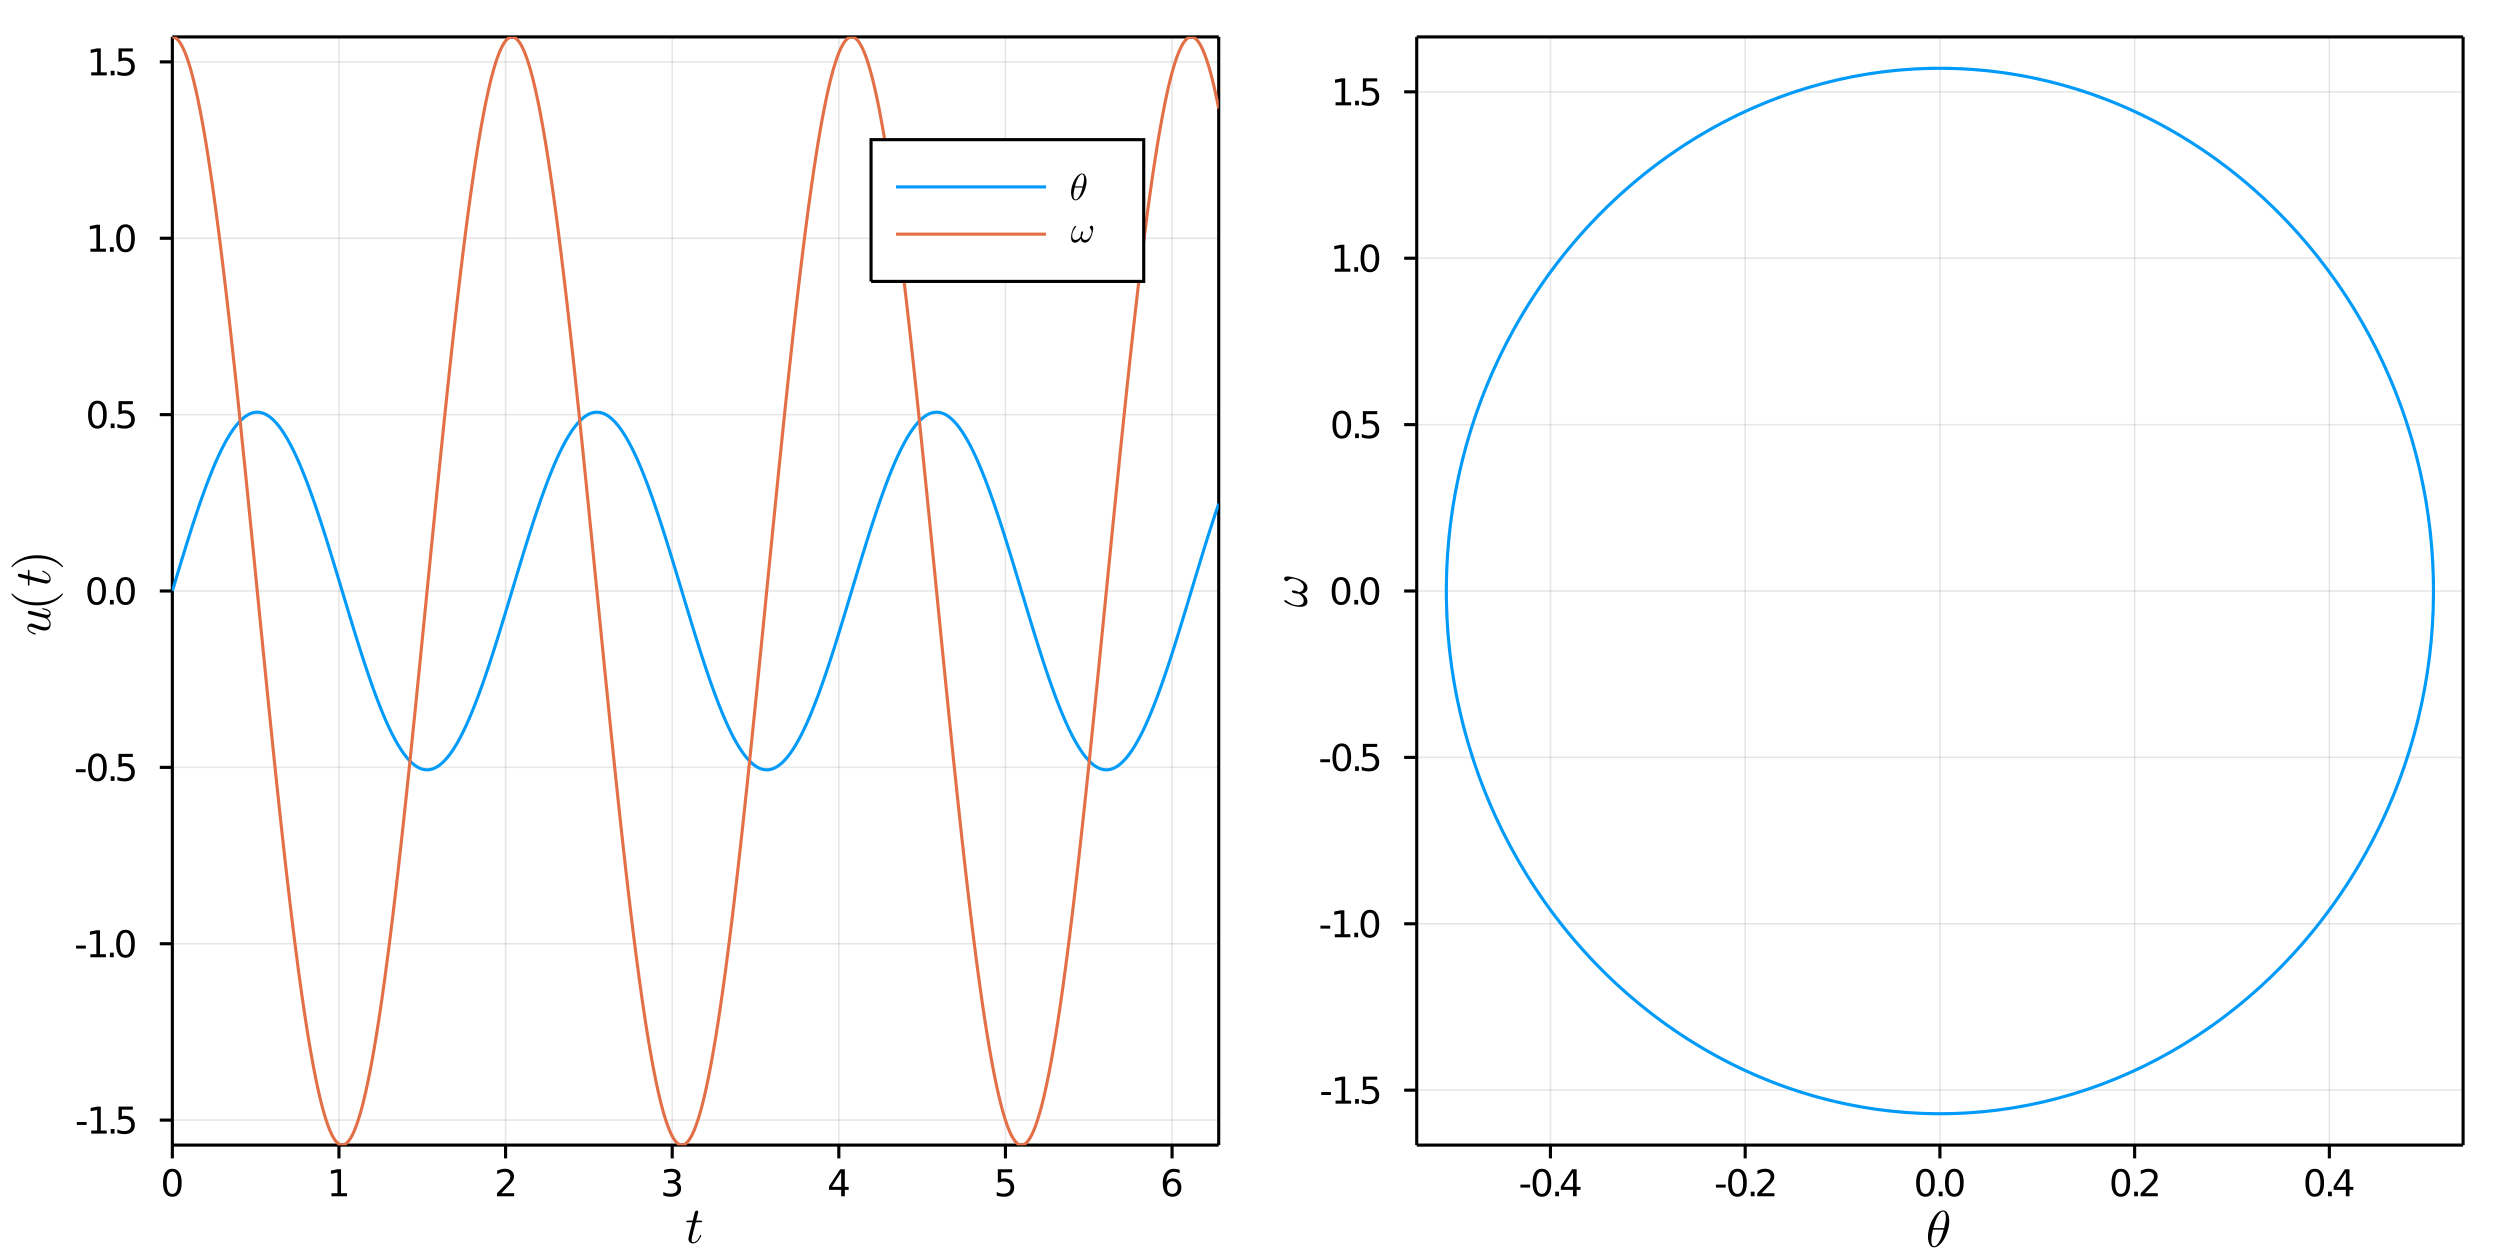 <?xml version="1.0" encoding="utf-8"?>
<svg xmlns="http://www.w3.org/2000/svg" xmlns:xlink="http://www.w3.org/1999/xlink" width="800" height="400" viewBox="0 0 3200 1600">
<rect x="0" y="0" width="3200" height="1600" fill="#333333" stroke="none"/>
<defs>
  <clipPath id="clip2400">
    <rect x="0" y="0" width="3200" height="1600"/>
  </clipPath>
</defs>
<path clip-path="url(#clip2400)" d="
M0 1600 L3200 1600 L3200 0 L0 0  Z
  " fill="#ffffff" fill-rule="evenodd" fill-opacity="1"/>
<defs>
  <clipPath id="clip2401">
    <rect x="640" y="0" width="2241" height="1600"/>
  </clipPath>
</defs>
<path clip-path="url(#clip2400)" d="
M220.603 1465.72 L1559.96 1465.72 L1559.96 47.244 L220.603 47.244  Z
  " fill="#ffffff" fill-rule="evenodd" fill-opacity="1"/>
<defs>
  <clipPath id="clip2402">
    <rect x="220" y="47" width="1340" height="1419"/>
  </clipPath>
</defs>
<polyline clip-path="url(#clip2402)" style="stroke:#000000; stroke-width:2; stroke-opacity:0.1; fill:none" points="
  220.603,1465.72 220.603,47.244 
  "/>
<polyline clip-path="url(#clip2402)" style="stroke:#000000; stroke-width:2; stroke-opacity:0.1; fill:none" points="
  433.876,1465.72 433.876,47.244 
  "/>
<polyline clip-path="url(#clip2402)" style="stroke:#000000; stroke-width:2; stroke-opacity:0.1; fill:none" points="
  647.148,1465.72 647.148,47.244 
  "/>
<polyline clip-path="url(#clip2402)" style="stroke:#000000; stroke-width:2; stroke-opacity:0.1; fill:none" points="
  860.421,1465.72 860.421,47.244 
  "/>
<polyline clip-path="url(#clip2402)" style="stroke:#000000; stroke-width:2; stroke-opacity:0.1; fill:none" points="
  1073.69,1465.72 1073.69,47.244 
  "/>
<polyline clip-path="url(#clip2402)" style="stroke:#000000; stroke-width:2; stroke-opacity:0.1; fill:none" points="
  1286.97,1465.72 1286.97,47.244 
  "/>
<polyline clip-path="url(#clip2402)" style="stroke:#000000; stroke-width:2; stroke-opacity:0.1; fill:none" points="
  1500.24,1465.72 1500.24,47.244 
  "/>
<polyline clip-path="url(#clip2402)" style="stroke:#000000; stroke-width:2; stroke-opacity:0.1; fill:none" points="
  220.603,1433.75 1559.96,1433.75 
  "/>
<polyline clip-path="url(#clip2402)" style="stroke:#000000; stroke-width:2; stroke-opacity:0.1; fill:none" points="
  220.603,1208 1559.96,1208 
  "/>
<polyline clip-path="url(#clip2402)" style="stroke:#000000; stroke-width:2; stroke-opacity:0.1; fill:none" points="
  220.603,982.241 1559.96,982.241 
  "/>
<polyline clip-path="url(#clip2402)" style="stroke:#000000; stroke-width:2; stroke-opacity:0.1; fill:none" points="
  220.603,756.485 1559.96,756.485 
  "/>
<polyline clip-path="url(#clip2402)" style="stroke:#000000; stroke-width:2; stroke-opacity:0.1; fill:none" points="
  220.603,530.729 1559.96,530.729 
  "/>
<polyline clip-path="url(#clip2402)" style="stroke:#000000; stroke-width:2; stroke-opacity:0.1; fill:none" points="
  220.603,304.973 1559.96,304.973 
  "/>
<polyline clip-path="url(#clip2402)" style="stroke:#000000; stroke-width:2; stroke-opacity:0.1; fill:none" points="
  220.603,79.217 1559.96,79.217 
  "/>
<polyline clip-path="url(#clip2400)" style="stroke:#000000; stroke-width:4; stroke-opacity:1; fill:none" points="
  220.603,1465.72 1559.96,1465.72 
  "/>
<polyline clip-path="url(#clip2400)" style="stroke:#000000; stroke-width:4; stroke-opacity:1; fill:none" points="
  220.603,1465.72 220.603,47.244 
  "/>
<polyline clip-path="url(#clip2400)" style="stroke:#000000; stroke-width:4; stroke-opacity:1; fill:none" points="
  220.603,1465.72 220.603,1482.75 
  "/>
<polyline clip-path="url(#clip2400)" style="stroke:#000000; stroke-width:4; stroke-opacity:1; fill:none" points="
  433.876,1465.72 433.876,1482.75 
  "/>
<polyline clip-path="url(#clip2400)" style="stroke:#000000; stroke-width:4; stroke-opacity:1; fill:none" points="
  647.148,1465.72 647.148,1482.75 
  "/>
<polyline clip-path="url(#clip2400)" style="stroke:#000000; stroke-width:4; stroke-opacity:1; fill:none" points="
  860.421,1465.72 860.421,1482.75 
  "/>
<polyline clip-path="url(#clip2400)" style="stroke:#000000; stroke-width:4; stroke-opacity:1; fill:none" points="
  1073.69,1465.72 1073.69,1482.75 
  "/>
<polyline clip-path="url(#clip2400)" style="stroke:#000000; stroke-width:4; stroke-opacity:1; fill:none" points="
  1286.97,1465.72 1286.97,1482.75 
  "/>
<polyline clip-path="url(#clip2400)" style="stroke:#000000; stroke-width:4; stroke-opacity:1; fill:none" points="
  1500.24,1465.72 1500.24,1482.75 
  "/>
<polyline clip-path="url(#clip2400)" style="stroke:#000000; stroke-width:4; stroke-opacity:1; fill:none" points="
  220.603,1433.75 204.53,1433.75 
  "/>
<polyline clip-path="url(#clip2400)" style="stroke:#000000; stroke-width:4; stroke-opacity:1; fill:none" points="
  220.603,1208 204.53,1208 
  "/>
<polyline clip-path="url(#clip2400)" style="stroke:#000000; stroke-width:4; stroke-opacity:1; fill:none" points="
  220.603,982.241 204.53,982.241 
  "/>
<polyline clip-path="url(#clip2400)" style="stroke:#000000; stroke-width:4; stroke-opacity:1; fill:none" points="
  220.603,756.485 204.53,756.485 
  "/>
<polyline clip-path="url(#clip2400)" style="stroke:#000000; stroke-width:4; stroke-opacity:1; fill:none" points="
  220.603,530.729 204.53,530.729 
  "/>
<polyline clip-path="url(#clip2400)" style="stroke:#000000; stroke-width:4; stroke-opacity:1; fill:none" points="
  220.603,304.973 204.53,304.973 
  "/>
<polyline clip-path="url(#clip2400)" style="stroke:#000000; stroke-width:4; stroke-opacity:1; fill:none" points="
  220.603,79.217 204.53,79.217 
  "/>
<path clip-path="url(#clip2400)" d="M 0 0 M220.603 1499.71 Q216.992 1499.71 215.163 1503.28 Q213.357 1506.82 213.357 1513.95 Q213.357 1521.06 215.163 1524.62 Q216.992 1528.16 220.603 1528.16 Q224.237 1528.16 226.043 1524.62 Q227.871 1521.06 227.871 1513.95 Q227.871 1506.82 226.043 1503.28 Q224.237 1499.71 220.603 1499.71 M220.603 1496.01 Q226.413 1496.01 229.468 1500.62 Q232.547 1505.2 232.547 1513.95 Q232.547 1522.68 229.468 1527.28 Q226.413 1531.87 220.603 1531.87 Q214.793 1531.87 211.714 1527.28 Q208.658 1522.68 208.658 1513.95 Q208.658 1505.2 211.714 1500.62 Q214.793 1496.01 220.603 1496.01 Z" fill="#000000" fill-rule="evenodd" fill-opacity="1" /><path clip-path="url(#clip2400)" d="M 0 0 M424.258 1527.26 L431.896 1527.26 L431.896 1500.9 L423.586 1502.56 L423.586 1498.3 L431.85 1496.64 L436.526 1496.64 L436.526 1527.26 L444.165 1527.26 L444.165 1531.2 L424.258 1531.2 L424.258 1527.26 Z" fill="#000000" fill-rule="evenodd" fill-opacity="1" /><path clip-path="url(#clip2400)" d="M 0 0 M641.801 1527.26 L658.12 1527.26 L658.12 1531.2 L636.176 1531.2 L636.176 1527.26 Q638.838 1524.51 643.421 1519.88 Q648.028 1515.22 649.208 1513.88 Q651.454 1511.36 652.333 1509.62 Q653.236 1507.86 653.236 1506.17 Q653.236 1503.42 651.292 1501.68 Q649.371 1499.95 646.269 1499.95 Q644.07 1499.95 641.616 1500.71 Q639.185 1501.47 636.408 1503.02 L636.408 1498.3 Q639.232 1497.17 641.685 1496.59 Q644.139 1496.01 646.176 1496.01 Q651.546 1496.01 654.741 1498.7 Q657.935 1501.38 657.935 1505.87 Q657.935 1508 657.125 1509.92 Q656.338 1511.82 654.232 1514.41 Q653.653 1515.08 650.551 1518.3 Q647.449 1521.5 641.801 1527.26 Z" fill="#000000" fill-rule="evenodd" fill-opacity="1" /><path clip-path="url(#clip2400)" d="M 0 0 M864.669 1512.56 Q868.025 1513.28 869.9 1515.55 Q871.798 1517.82 871.798 1521.15 Q871.798 1526.27 868.28 1529.07 Q864.761 1531.87 858.28 1531.87 Q856.104 1531.87 853.789 1531.43 Q851.498 1531.01 849.044 1530.15 L849.044 1525.64 Q850.988 1526.77 853.303 1527.35 Q855.618 1527.93 858.141 1527.93 Q862.539 1527.93 864.831 1526.2 Q867.146 1524.46 867.146 1521.15 Q867.146 1518.09 864.993 1516.38 Q862.863 1514.65 859.044 1514.65 L855.016 1514.65 L855.016 1510.8 L859.229 1510.8 Q862.678 1510.8 864.507 1509.44 Q866.335 1508.05 866.335 1505.46 Q866.335 1502.79 864.437 1501.38 Q862.562 1499.95 859.044 1499.95 Q857.123 1499.95 854.923 1500.36 Q852.724 1500.78 850.086 1501.66 L850.086 1497.49 Q852.748 1496.75 855.062 1496.38 Q857.4 1496.01 859.46 1496.01 Q864.785 1496.01 867.886 1498.44 Q870.988 1500.85 870.988 1504.97 Q870.988 1507.84 869.345 1509.83 Q867.701 1511.8 864.669 1512.56 Z" fill="#000000" fill-rule="evenodd" fill-opacity="1" /><path clip-path="url(#clip2400)" d="M 0 0 M1076.7 1500.71 L1064.9 1519.16 L1076.7 1519.16 L1076.7 1500.71 M1075.48 1496.64 L1081.36 1496.64 L1081.36 1519.16 L1086.29 1519.16 L1086.29 1523.05 L1081.36 1523.05 L1081.36 1531.2 L1076.7 1531.2 L1076.7 1523.05 L1061.1 1523.05 L1061.1 1518.53 L1075.48 1496.64 Z" fill="#000000" fill-rule="evenodd" fill-opacity="1" /><path clip-path="url(#clip2400)" d="M 0 0 M1277.24 1496.64 L1295.6 1496.64 L1295.6 1500.57 L1281.53 1500.57 L1281.53 1509.04 Q1282.55 1508.7 1283.56 1508.53 Q1284.58 1508.35 1285.6 1508.35 Q1291.39 1508.35 1294.77 1511.52 Q1298.15 1514.69 1298.15 1520.11 Q1298.15 1525.69 1294.68 1528.79 Q1291.2 1531.87 1284.88 1531.87 Q1282.71 1531.87 1280.44 1531.5 Q1278.19 1531.13 1275.79 1530.39 L1275.79 1525.69 Q1277.87 1526.82 1280.09 1527.38 Q1282.31 1527.93 1284.79 1527.93 Q1288.8 1527.93 1291.13 1525.83 Q1293.47 1523.72 1293.47 1520.11 Q1293.47 1516.5 1291.13 1514.39 Q1288.8 1512.28 1284.79 1512.28 Q1282.92 1512.28 1281.04 1512.7 Q1279.19 1513.12 1277.24 1514 L1277.24 1496.64 Z" fill="#000000" fill-rule="evenodd" fill-opacity="1" /><path clip-path="url(#clip2400)" d="M 0 0 M1500.64 1512.05 Q1497.5 1512.05 1495.64 1514.21 Q1493.82 1516.36 1493.82 1520.11 Q1493.82 1523.83 1495.64 1526.01 Q1497.5 1528.16 1500.64 1528.16 Q1503.79 1528.16 1505.62 1526.01 Q1507.47 1523.83 1507.47 1520.11 Q1507.47 1516.36 1505.62 1514.21 Q1503.79 1512.05 1500.64 1512.05 M1509.93 1497.4 L1509.93 1501.66 Q1508.17 1500.83 1506.36 1500.39 Q1504.58 1499.95 1502.82 1499.95 Q1498.19 1499.95 1495.74 1503.07 Q1493.31 1506.2 1492.96 1512.52 Q1494.33 1510.5 1496.39 1509.44 Q1498.45 1508.35 1500.92 1508.35 Q1506.13 1508.35 1509.14 1511.52 Q1512.17 1514.67 1512.17 1520.11 Q1512.17 1525.43 1509.02 1528.65 Q1505.88 1531.87 1500.64 1531.87 Q1494.65 1531.87 1491.48 1527.28 Q1488.31 1522.68 1488.31 1513.95 Q1488.31 1505.76 1492.2 1500.9 Q1496.08 1496.01 1502.64 1496.01 Q1504.39 1496.01 1506.18 1496.36 Q1507.98 1496.71 1509.93 1497.4 Z" fill="#000000" fill-rule="evenodd" fill-opacity="1" /><path clip-path="url(#clip2400)" d="M 0 0 M98.367 1436.15 L110.844 1436.15 L110.844 1439.94 L98.367 1439.94 L98.367 1436.15 Z" fill="#000000" fill-rule="evenodd" fill-opacity="1" /><path clip-path="url(#clip2400)" d="M 0 0 M116.723 1447.1 L124.362 1447.1 L124.362 1420.73 L116.052 1422.4 L116.052 1418.14 L124.316 1416.47 L128.992 1416.47 L128.992 1447.1 L136.631 1447.1 L136.631 1451.03 L116.723 1451.03 L116.723 1447.1 Z" fill="#000000" fill-rule="evenodd" fill-opacity="1" /><path clip-path="url(#clip2400)" d="M 0 0 M141.7 1445.15 L146.584 1445.15 L146.584 1451.03 L141.7 1451.03 L141.7 1445.15 Z" fill="#000000" fill-rule="evenodd" fill-opacity="1" /><path clip-path="url(#clip2400)" d="M 0 0 M151.7 1416.47 L170.056 1416.47 L170.056 1420.41 L155.982 1420.41 L155.982 1428.88 Q157.001 1428.53 158.019 1428.37 Q159.038 1428.19 160.056 1428.19 Q165.843 1428.19 169.223 1431.36 Q172.603 1434.53 172.603 1439.94 Q172.603 1445.52 169.131 1448.63 Q165.658 1451.7 159.339 1451.7 Q157.163 1451.7 154.894 1451.33 Q152.649 1450.96 150.242 1450.22 L150.242 1445.52 Q152.325 1446.66 154.547 1447.21 Q156.769 1447.77 159.246 1447.77 Q163.251 1447.77 165.589 1445.66 Q167.927 1443.56 167.927 1439.94 Q167.927 1436.33 165.589 1434.23 Q163.251 1432.12 159.246 1432.12 Q157.371 1432.12 155.496 1432.54 Q153.644 1432.95 151.7 1433.83 L151.7 1416.47 Z" fill="#000000" fill-rule="evenodd" fill-opacity="1" /><path clip-path="url(#clip2400)" d="M 0 0 M97.372 1210.39 L109.848 1210.39 L109.848 1214.19 L97.372 1214.19 L97.372 1210.39 Z" fill="#000000" fill-rule="evenodd" fill-opacity="1" /><path clip-path="url(#clip2400)" d="M 0 0 M115.728 1221.34 L123.367 1221.34 L123.367 1194.98 L115.057 1196.64 L115.057 1192.38 L123.321 1190.72 L127.996 1190.72 L127.996 1221.34 L135.635 1221.34 L135.635 1225.28 L115.728 1225.28 L115.728 1221.34 Z" fill="#000000" fill-rule="evenodd" fill-opacity="1" /><path clip-path="url(#clip2400)" d="M 0 0 M140.705 1219.4 L145.589 1219.4 L145.589 1225.28 L140.705 1225.28 L140.705 1219.4 Z" fill="#000000" fill-rule="evenodd" fill-opacity="1" /><path clip-path="url(#clip2400)" d="M 0 0 M160.658 1193.8 Q157.047 1193.8 155.219 1197.36 Q153.413 1200.9 153.413 1208.03 Q153.413 1215.14 155.219 1218.7 Q157.047 1222.24 160.658 1222.24 Q164.293 1222.24 166.098 1218.7 Q167.927 1215.14 167.927 1208.03 Q167.927 1200.9 166.098 1197.36 Q164.293 1193.8 160.658 1193.8 M160.658 1190.09 Q166.468 1190.09 169.524 1194.7 Q172.603 1199.28 172.603 1208.03 Q172.603 1216.76 169.524 1221.36 Q166.468 1225.95 160.658 1225.95 Q154.848 1225.95 151.769 1221.36 Q148.714 1216.76 148.714 1208.03 Q148.714 1199.28 151.769 1194.7 Q154.848 1190.09 160.658 1190.09 Z" fill="#000000" fill-rule="evenodd" fill-opacity="1" /><path clip-path="url(#clip2400)" d="M 0 0 M97.14 984.637 L109.617 984.637 L109.617 988.433 L97.14 988.433 L97.14 984.637 Z" fill="#000000" fill-rule="evenodd" fill-opacity="1" /><path clip-path="url(#clip2400)" d="M 0 0 M124.686 968.039 Q121.075 968.039 119.247 971.604 Q117.441 975.146 117.441 982.275 Q117.441 989.382 119.247 992.947 Q121.075 996.488 124.686 996.488 Q128.321 996.488 130.126 992.947 Q131.955 989.382 131.955 982.275 Q131.955 975.146 130.126 971.604 Q128.321 968.039 124.686 968.039 M124.686 964.336 Q130.496 964.336 133.552 968.942 Q136.631 973.526 136.631 982.275 Q136.631 991.002 133.552 995.609 Q130.496 1000.19 124.686 1000.19 Q118.876 1000.19 115.797 995.609 Q112.742 991.002 112.742 982.275 Q112.742 973.526 115.797 968.942 Q118.876 964.336 124.686 964.336 Z" fill="#000000" fill-rule="evenodd" fill-opacity="1" /><path clip-path="url(#clip2400)" d="M 0 0 M141.7 993.641 L146.584 993.641 L146.584 999.521 L141.7 999.521 L141.7 993.641 Z" fill="#000000" fill-rule="evenodd" fill-opacity="1" /><path clip-path="url(#clip2400)" d="M 0 0 M151.7 964.961 L170.056 964.961 L170.056 968.896 L155.982 968.896 L155.982 977.368 Q157.001 977.021 158.019 976.859 Q159.038 976.674 160.056 976.674 Q165.843 976.674 169.223 979.845 Q172.603 983.016 172.603 988.433 Q172.603 994.012 169.131 997.113 Q165.658 1000.19 159.339 1000.19 Q157.163 1000.19 154.894 999.822 Q152.649 999.451 150.242 998.711 L150.242 994.012 Q152.325 995.146 154.547 995.701 Q156.769 996.257 159.246 996.257 Q163.251 996.257 165.589 994.15 Q167.927 992.044 167.927 988.433 Q167.927 984.822 165.589 982.715 Q163.251 980.609 159.246 980.609 Q157.371 980.609 155.496 981.025 Q153.644 981.442 151.7 982.322 L151.7 964.961 Z" fill="#000000" fill-rule="evenodd" fill-opacity="1" /><path clip-path="url(#clip2400)" d="M 0 0 M123.691 742.284 Q120.08 742.284 118.251 745.848 Q116.446 749.39 116.446 756.52 Q116.446 763.626 118.251 767.191 Q120.08 770.732 123.691 770.732 Q127.325 770.732 129.131 767.191 Q130.959 763.626 130.959 756.52 Q130.959 749.39 129.131 745.848 Q127.325 742.284 123.691 742.284 M123.691 738.58 Q129.501 738.58 132.557 743.186 Q135.635 747.77 135.635 756.52 Q135.635 765.246 132.557 769.853 Q129.501 774.436 123.691 774.436 Q117.881 774.436 114.802 769.853 Q111.747 765.246 111.747 756.52 Q111.747 747.77 114.802 743.186 Q117.881 738.58 123.691 738.58 Z" fill="#000000" fill-rule="evenodd" fill-opacity="1" /><path clip-path="url(#clip2400)" d="M 0 0 M140.705 767.885 L145.589 767.885 L145.589 773.765 L140.705 773.765 L140.705 767.885 Z" fill="#000000" fill-rule="evenodd" fill-opacity="1" /><path clip-path="url(#clip2400)" d="M 0 0 M160.658 742.284 Q157.047 742.284 155.219 745.848 Q153.413 749.39 153.413 756.52 Q153.413 763.626 155.219 767.191 Q157.047 770.732 160.658 770.732 Q164.293 770.732 166.098 767.191 Q167.927 763.626 167.927 756.52 Q167.927 749.39 166.098 745.848 Q164.293 742.284 160.658 742.284 M160.658 738.58 Q166.468 738.58 169.524 743.186 Q172.603 747.77 172.603 756.52 Q172.603 765.246 169.524 769.853 Q166.468 774.436 160.658 774.436 Q154.848 774.436 151.769 769.853 Q148.714 765.246 148.714 756.52 Q148.714 747.77 151.769 743.186 Q154.848 738.58 160.658 738.58 Z" fill="#000000" fill-rule="evenodd" fill-opacity="1" /><path clip-path="url(#clip2400)" d="M 0 0 M124.686 516.528 Q121.075 516.528 119.247 520.092 Q117.441 523.634 117.441 530.764 Q117.441 537.87 119.247 541.435 Q121.075 544.977 124.686 544.977 Q128.321 544.977 130.126 541.435 Q131.955 537.87 131.955 530.764 Q131.955 523.634 130.126 520.092 Q128.321 516.528 124.686 516.528 M124.686 512.824 Q130.496 512.824 133.552 517.43 Q136.631 522.014 136.631 530.764 Q136.631 539.49 133.552 544.097 Q130.496 548.68 124.686 548.68 Q118.876 548.68 115.797 544.097 Q112.742 539.49 112.742 530.764 Q112.742 522.014 115.797 517.43 Q118.876 512.824 124.686 512.824 Z" fill="#000000" fill-rule="evenodd" fill-opacity="1" /><path clip-path="url(#clip2400)" d="M 0 0 M141.7 542.129 L146.584 542.129 L146.584 548.009 L141.7 548.009 L141.7 542.129 Z" fill="#000000" fill-rule="evenodd" fill-opacity="1" /><path clip-path="url(#clip2400)" d="M 0 0 M151.7 513.449 L170.056 513.449 L170.056 517.384 L155.982 517.384 L155.982 525.856 Q157.001 525.509 158.019 525.347 Q159.038 525.162 160.056 525.162 Q165.843 525.162 169.223 528.333 Q172.603 531.504 172.603 536.921 Q172.603 542.5 169.131 545.602 Q165.658 548.68 159.339 548.68 Q157.163 548.68 154.894 548.31 Q152.649 547.939 150.242 547.199 L150.242 542.5 Q152.325 543.634 154.547 544.19 Q156.769 544.745 159.246 544.745 Q163.251 544.745 165.589 542.639 Q167.927 540.532 167.927 536.921 Q167.927 533.31 165.589 531.203 Q163.251 529.097 159.246 529.097 Q157.371 529.097 155.496 529.514 Q153.644 529.93 151.7 530.81 L151.7 513.449 Z" fill="#000000" fill-rule="evenodd" fill-opacity="1" /><path clip-path="url(#clip2400)" d="M 0 0 M115.728 318.318 L123.367 318.318 L123.367 291.952 L115.057 293.619 L115.057 289.36 L123.321 287.693 L127.996 287.693 L127.996 318.318 L135.635 318.318 L135.635 322.253 L115.728 322.253 L115.728 318.318 Z" fill="#000000" fill-rule="evenodd" fill-opacity="1" /><path clip-path="url(#clip2400)" d="M 0 0 M140.705 316.373 L145.589 316.373 L145.589 322.253 L140.705 322.253 L140.705 316.373 Z" fill="#000000" fill-rule="evenodd" fill-opacity="1" /><path clip-path="url(#clip2400)" d="M 0 0 M160.658 290.772 Q157.047 290.772 155.219 294.336 Q153.413 297.878 153.413 305.008 Q153.413 312.114 155.219 315.679 Q157.047 319.221 160.658 319.221 Q164.293 319.221 166.098 315.679 Q167.927 312.114 167.927 305.008 Q167.927 297.878 166.098 294.336 Q164.293 290.772 160.658 290.772 M160.658 287.068 Q166.468 287.068 169.524 291.674 Q172.603 296.258 172.603 305.008 Q172.603 313.735 169.524 318.341 Q166.468 322.924 160.658 322.924 Q154.848 322.924 151.769 318.341 Q148.714 313.735 148.714 305.008 Q148.714 296.258 151.769 291.674 Q154.848 287.068 160.658 287.068 Z" fill="#000000" fill-rule="evenodd" fill-opacity="1" /><path clip-path="url(#clip2400)" d="M 0 0 M116.723 92.562 L124.362 92.562 L124.362 66.196 L116.052 67.863 L116.052 63.604 L124.316 61.937 L128.992 61.937 L128.992 92.562 L136.631 92.562 L136.631 96.497 L116.723 96.497 L116.723 92.562 Z" fill="#000000" fill-rule="evenodd" fill-opacity="1" /><path clip-path="url(#clip2400)" d="M 0 0 M141.7 90.618 L146.584 90.618 L146.584 96.497 L141.7 96.497 L141.7 90.618 Z" fill="#000000" fill-rule="evenodd" fill-opacity="1" /><path clip-path="url(#clip2400)" d="M 0 0 M151.7 61.937 L170.056 61.937 L170.056 65.872 L155.982 65.872 L155.982 74.344 Q157.001 73.997 158.019 73.835 Q159.038 73.65 160.056 73.65 Q165.843 73.65 169.223 76.821 Q172.603 79.993 172.603 85.409 Q172.603 90.988 169.131 94.09 Q165.658 97.168 159.339 97.168 Q157.163 97.168 154.894 96.798 Q152.649 96.428 150.242 95.687 L150.242 90.988 Q152.325 92.122 154.547 92.678 Q156.769 93.233 159.246 93.233 Q163.251 93.233 165.589 91.127 Q167.927 89.02 167.927 85.409 Q167.927 81.798 165.589 79.692 Q163.251 77.585 159.246 77.585 Q157.371 77.585 155.496 78.002 Q153.644 78.418 151.7 79.298 L151.7 61.937 Z" fill="#000000" fill-rule="evenodd" fill-opacity="1" /><polyline clip-path="url(#clip2400)" style="stroke:#000000; stroke-width:4; stroke-opacity:1; fill:none" points="
  220.603,47.244 1559.96,47.244 
  "/>
<polyline clip-path="url(#clip2400)" style="stroke:#000000; stroke-width:4; stroke-opacity:1; fill:none" points="
  1559.96,1465.72 1559.96,47.244 
  "/>
<path clip-path="url(#clip2400)" d="M 0 0 M898.749 1563.15 Q898.749 1564.05 898.331 1564.28 Q897.912 1564.47 896.753 1564.47 L890.569 1564.47 L885.674 1583.92 Q885.287 1585.63 885.287 1587.08 Q885.287 1588.69 885.77 1589.4 Q886.286 1590.11 887.348 1590.11 Q889.442 1590.11 891.696 1588.21 Q893.983 1586.31 895.915 1581.67 Q896.173 1581.06 896.302 1580.93 Q896.463 1580.77 896.881 1580.77 Q897.687 1580.77 897.687 1581.41 Q897.687 1581.64 897.236 1582.67 Q896.817 1583.7 895.883 1585.21 Q894.981 1586.73 893.79 1588.14 Q892.63 1589.56 890.859 1590.59 Q889.088 1591.59 887.187 1591.59 Q884.514 1591.59 882.807 1589.88 Q881.133 1588.17 881.133 1585.5 Q881.133 1584.63 881.809 1581.86 Q882.485 1579.06 886.157 1564.47 L880.328 1564.47 Q879.522 1564.47 879.2 1564.44 Q878.911 1564.41 878.685 1564.25 Q878.492 1564.05 878.492 1563.67 Q878.492 1563.05 878.75 1562.8 Q879.007 1562.51 879.329 1562.47 Q879.683 1562.41 880.489 1562.41 L886.672 1562.41 L889.249 1551.94 Q889.506 1550.91 890.15 1550.33 Q890.827 1549.72 891.213 1549.66 Q891.6 1549.56 891.89 1549.56 Q892.759 1549.56 893.274 1550.04 Q893.79 1550.49 893.79 1551.33 Q893.79 1551.78 891.084 1562.41 L896.881 1562.41 Q897.622 1562.41 897.912 1562.44 Q898.234 1562.47 898.492 1562.64 Q898.749 1562.8 898.749 1563.15 Z" fill="#000000" fill-rule="evenodd" fill-opacity="1" /><path clip-path="url(#clip2400)" d="M 0 0 M54.683 778.366 Q58.838 779.203 61.221 780.331 Q64.86 782.166 64.86 785.226 Q64.86 787.352 63.669 788.962 Q62.445 790.54 60.416 791.087 Q61.221 791.699 61.769 792.247 Q62.316 792.762 63.153 793.761 Q63.959 794.759 64.409 796.112 Q64.86 797.432 64.86 798.946 Q64.86 800.105 64.635 801.168 Q64.442 802.231 63.894 803.358 Q63.314 804.453 62.445 805.258 Q61.575 806.031 60.158 806.546 Q58.741 807.062 56.938 807.062 Q54.683 807.062 51.624 806.192 Q48.564 805.29 43.089 803.229 Q40.191 802.102 38.58 802.102 Q37.84 802.102 37.356 802.263 Q36.873 802.424 36.712 802.746 Q36.519 803.036 36.487 803.229 Q36.422 803.422 36.422 803.744 Q36.422 805.741 38.452 807.48 Q40.48 809.219 44.603 810.411 Q45.408 810.669 45.601 810.83 Q45.794 810.991 45.794 811.474 Q45.762 812.279 45.118 812.279 Q44.86 812.279 43.862 811.989 Q42.831 811.699 41.318 811.023 Q39.772 810.314 38.387 809.348 Q36.97 808.382 35.972 806.868 Q34.973 805.322 34.973 803.551 Q34.973 801.136 36.551 799.654 Q38.097 798.141 40.384 798.141 Q41.801 798.141 44.538 799.268 Q54.039 802.843 58 802.843 Q63.379 802.843 63.379 798.752 Q63.379 797.4 62.831 796.144 Q62.284 794.856 61.511 794.018 Q60.738 793.181 59.901 792.537 Q59.063 791.86 58.516 791.571 Q57.968 791.248 57.839 791.216 L38.001 786.289 Q37.228 786.096 36.712 785.741 Q36.165 785.355 35.972 784.904 Q35.778 784.453 35.746 784.195 Q35.682 783.938 35.682 783.712 Q35.682 782.907 36.165 782.36 Q36.648 781.78 37.485 781.78 Q37.646 781.78 38.419 781.973 Q39.16 782.134 40.255 782.392 Q41.318 782.649 41.898 782.778 Q45.955 783.809 46.374 783.906 L53.492 785.741 Q53.91 785.838 55.263 786.16 Q56.616 786.45 57.324 786.611 Q58 786.772 58.934 786.933 Q59.836 787.062 60.351 787.062 Q61.962 787.062 62.67 786.579 Q63.379 786.096 63.379 785.033 Q63.379 784.034 62.703 783.261 Q61.994 782.456 60.641 781.844 Q59.256 781.232 58.129 780.878 Q57.002 780.524 55.231 780.073 Q54.458 779.912 54.264 779.783 Q54.039 779.622 54.039 779.171 Q54.039 778.366 54.683 778.366 Z" fill="#000000" fill-rule="evenodd" fill-opacity="1" /><path clip-path="url(#clip2400)" d="M 0 0 M47.63 774.923 Q36.487 774.923 27.502 770.768 Q23.733 768.997 20.577 766.517 Q17.421 764.037 16.036 762.395 Q14.651 760.752 14.651 760.301 Q14.651 759.657 15.295 759.625 Q15.617 759.625 16.423 760.495 Q27.244 771.122 47.63 771.09 Q68.081 771.09 78.483 760.752 Q79.611 759.625 79.965 759.625 Q80.609 759.625 80.609 760.301 Q80.609 760.752 79.288 762.33 Q77.968 763.908 74.941 766.356 Q71.913 768.804 68.21 770.575 Q59.224 774.923 47.63 774.923 Z" fill="#000000" fill-rule="evenodd" fill-opacity="1" /><path clip-path="url(#clip2400)" d="M 0 0 M36.422 729.336 Q37.324 729.336 37.55 729.755 Q37.743 730.173 37.743 731.333 L37.743 737.516 L57.195 742.411 Q58.902 742.798 60.351 742.798 Q61.962 742.798 62.67 742.315 Q63.379 741.8 63.379 740.737 Q63.379 738.643 61.479 736.389 Q59.578 734.102 54.941 732.17 Q54.329 731.912 54.2 731.784 Q54.039 731.622 54.039 731.204 Q54.039 730.399 54.683 730.399 Q54.909 730.399 55.939 730.85 Q56.97 731.268 58.483 732.202 Q59.997 733.104 61.414 734.296 Q62.831 735.455 63.862 737.226 Q64.86 738.998 64.86 740.898 Q64.86 743.571 63.153 745.278 Q61.446 746.952 58.773 746.952 Q57.904 746.952 55.134 746.276 Q52.332 745.6 37.743 741.928 L37.743 747.758 Q37.743 748.563 37.711 748.885 Q37.678 749.175 37.517 749.4 Q37.324 749.593 36.938 749.593 Q36.326 749.593 36.068 749.336 Q35.778 749.078 35.746 748.756 Q35.682 748.402 35.682 747.597 L35.682 741.413 L25.215 738.837 Q24.184 738.579 23.605 737.935 Q22.993 737.258 22.928 736.872 Q22.832 736.486 22.832 736.196 Q22.832 735.326 23.315 734.811 Q23.766 734.296 24.603 734.296 Q25.054 734.296 35.682 737.001 L35.682 731.204 Q35.682 730.463 35.714 730.173 Q35.746 729.851 35.907 729.594 Q36.068 729.336 36.422 729.336 Z" fill="#000000" fill-rule="evenodd" fill-opacity="1" /><path clip-path="url(#clip2400)" d="M 0 0 M79.965 726.018 Q79.643 726.018 78.838 725.181 Q68.016 714.553 47.63 714.553 Q27.179 714.553 16.841 724.762 Q15.65 726.018 15.295 726.018 Q14.651 726.018 14.651 725.374 Q14.651 724.923 15.972 723.345 Q17.292 721.735 20.32 719.32 Q23.347 716.872 27.051 715.068 Q36.036 710.721 47.63 710.721 Q58.773 710.721 67.759 714.875 Q71.527 716.647 74.683 719.126 Q77.839 721.606 79.224 723.249 Q80.609 724.891 80.609 725.374 Q80.609 726.018 79.965 726.018 Z" fill="#000000" fill-rule="evenodd" fill-opacity="1" /><polyline clip-path="url(#clip2402)" style="stroke:#009af9; stroke-width:4; stroke-opacity:1; fill:none" points="
  220.603,756.485 222.735,749.393 224.868,742.307 227.001,735.236 229.134,728.185 231.266,721.162 233.399,714.174 235.532,707.227 237.665,700.329 239.797,693.485 
  241.93,686.703 244.063,679.989 246.195,673.35 248.328,666.792 250.461,660.322 252.594,653.945 254.726,647.668 256.859,641.496 258.992,635.436 261.125,629.494 
  263.257,623.675 265.39,617.984 267.523,612.426 269.655,607.008 271.788,601.734 273.921,596.609 276.054,591.637 278.186,586.823 280.319,582.172 282.452,577.688 
  284.585,573.375 286.717,569.237 288.85,565.277 290.983,561.499 293.115,557.906 295.248,554.503 297.381,551.29 299.514,548.273 301.646,545.452 303.779,542.831 
  305.912,540.412 308.045,538.197 310.177,536.188 312.31,534.387 314.443,532.795 316.575,531.413 318.708,530.243 320.841,529.286 322.974,528.543 325.106,528.014 
  327.239,527.7 329.372,527.601 331.505,527.717 333.637,528.047 335.77,528.593 337.903,529.353 340.035,530.326 342.168,531.512 344.301,532.91 346.434,534.518 
  348.566,536.336 350.699,538.361 352.832,540.592 354.965,543.026 357.097,545.663 359.23,548.499 361.363,551.531 363.495,554.758 365.628,558.177 367.761,561.784 
  369.894,565.576 372.026,569.55 374.159,573.702 376.292,578.028 378.425,582.525 380.557,587.189 382.69,592.015 384.823,596.999 386.956,602.136 389.088,607.421 
  391.221,612.85 393.354,618.418 395.486,624.119 397.619,629.948 399.752,635.9 401.885,641.969 404.017,648.148 406.15,654.433 408.283,660.818 410.416,667.295 
  412.548,673.86 414.681,680.505 416.814,687.224 418.946,694.011 421.079,700.859 423.212,707.762 425.345,714.712 427.477,721.704 429.61,728.729 431.743,735.781 
  433.876,742.854 436.008,749.941 438.141,757.033 440.274,764.125 442.406,771.21 444.539,778.28 446.672,785.329 448.805,792.349 450.937,799.335 453.07,806.278 
  455.203,813.173 457.336,820.012 459.468,826.789 461.601,833.497 463.734,840.13 465.866,846.682 467.999,853.145 470.132,859.515 472.265,865.784 474.397,871.947 
  476.53,877.998 478.663,883.931 480.796,889.741 482.928,895.422 485.061,900.969 487.194,906.376 489.326,911.639 491.459,916.753 493.592,921.712 495.725,926.514 
  497.857,931.152 499.99,935.623 502.123,939.923 504.256,944.048 506.388,947.994 508.521,951.757 510.654,955.335 512.786,958.724 514.919,961.922 517.052,964.924 
  519.185,967.73 521.317,970.335 523.45,972.738 525.583,974.938 527.716,976.931 529.848,978.716 531.981,980.292 534.114,981.657 536.246,982.81 538.379,983.751 
  540.512,984.478 542.645,984.99 544.777,985.288 546.91,985.37 549.043,985.238 551.176,984.89 553.308,984.328 555.441,983.552 557.574,982.562 559.706,981.36 
  561.839,979.946 563.972,978.321 566.105,976.487 568.237,974.446 570.37,972.2 572.503,969.749 574.636,967.097 576.768,964.246 578.901,961.198 581.034,957.956 
  583.166,954.523 585.299,950.902 587.432,947.096 589.565,943.108 591.697,938.942 593.83,934.602 595.963,930.092 598.096,925.415 600.228,920.577 602.361,915.581 
  604.494,910.433 606.626,905.136 608.759,899.696 610.892,894.117 613.025,888.406 615.157,882.567 617.29,876.606 619.423,870.529 621.556,864.341 623.688,858.048 
  625.821,851.656 627.954,845.171 630.086,838.6 632.219,831.949 634.352,825.224 636.485,818.432 638.617,811.579 640.75,804.673 642.883,797.719 645.016,790.725 
  647.148,783.697 649.281,776.643 651.414,769.568 653.547,762.481 655.679,755.388 657.812,748.297 659.945,741.213 662.077,734.144 664.21,727.097 666.343,720.079 
  668.476,713.096 670.608,706.156 672.741,699.266 674.874,692.431 677.007,685.659 679.139,678.956 681.272,672.329 683.405,665.784 685.537,659.328 687.67,652.966 
  689.803,646.704 691.936,640.55 694.068,634.507 696.201,628.584 698.334,622.784 700.467,617.113 702.599,611.577 704.732,606.18 706.865,600.929 708.997,595.826 
  711.13,590.879 713.263,586.09 715.396,581.464 717.528,577.006 719.661,572.72 721.794,568.609 723.927,564.677 726.059,560.927 728.192,557.363 730.325,553.989 
  732.457,550.807 734.59,547.819 736.723,545.029 738.856,542.439 740.988,540.052 743.121,537.868 745.254,535.891 747.387,534.122 749.519,532.562 751.652,531.213 
  753.785,530.076 755.917,529.152 758.05,528.442 760.183,527.946 762.316,527.665 764.448,527.599 766.581,527.748 768.714,528.112 770.847,528.691 772.979,529.484 
  775.112,530.49 777.245,531.709 779.377,533.14 781.51,534.78 783.643,536.63 785.776,538.687 787.908,540.95 790.041,543.416 792.174,546.083 794.307,548.95 
  796.439,552.013 798.572,555.269 800.705,558.717 802.837,562.353 804.97,566.174 807.103,570.175 809.236,574.355 811.368,578.708 813.501,583.231 815.634,587.92 
  817.767,592.771 819.899,597.779 822.032,602.939 824.165,608.247 826.297,613.698 828.43,619.287 830.563,625.008 832.696,630.857 834.828,636.827 836.961,642.914 
  839.094,649.11 841.227,655.411 843.359,661.81 845.492,668.302 847.625,674.879 849.757,681.537 851.89,688.267 854.023,695.064 856.156,701.921 858.288,708.832 
  860.421,715.789 862.554,722.786 864.687,729.816 866.819,736.872 868.952,743.948 871.085,751.036 873.217,758.129 875.35,765.221 877.483,772.304 879.616,779.371 
  881.748,786.416 883.881,793.432 886.014,800.411 888.147,807.348 890.279,814.234 892.412,821.065 894.545,827.832 896.677,834.529 898.81,841.15 900.943,847.688 
  903.076,854.138 905.208,860.492 907.341,866.746 909.474,872.892 911.607,878.925 913.739,884.84 915.872,890.63 918.005,896.291 920.138,901.817 922.27,907.202 
  924.403,912.442 926.536,917.533 928.668,922.468 930.801,927.245 932.934,931.857 935.067,936.302 937.199,940.576 939.332,944.673 941.465,948.591 943.598,952.327 
  945.73,955.876 947.863,959.236 949.996,962.403 952.128,965.375 954.261,968.15 956.394,970.724 958.527,973.096 960.659,975.264 962.792,977.225 964.925,978.978 
  967.058,980.522 969.19,981.854 971.323,982.975 973.456,983.882 975.588,984.576 977.721,985.055 979.854,985.32 981.987,985.369 984.119,985.203 986.252,984.823 
  988.385,984.228 990.518,983.418 992.65,982.396 994.783,981.16 996.916,979.713 999.048,978.056 1001.18,976.191 1003.31,974.118 1005.45,971.839 1007.58,969.358 
  1009.71,966.675 1011.84,963.793 1013.98,960.715 1016.11,957.443 1018.24,953.981 1020.38,950.33 1022.51,946.496 1024.64,942.48 1026.77,938.287 1028.91,933.921 
  1031.04,929.384 1033.17,924.683 1035.3,919.82 1037.44,914.8 1039.57,909.628 1041.7,904.308 1043.84,898.846 1045.97,893.247 1048.1,887.516 1050.23,881.657 
  1052.37,875.678 1054.5,869.583 1056.63,863.378 1058.76,857.069 1060.9,850.662 1063.03,844.164 1065.16,837.58 1067.3,830.917 1069.43,824.181 1071.56,817.379 
  1073.69,810.518 1075.83,803.603 1077.96,796.642 1080.09,789.643 1082.22,782.61 1084.36,775.552 1086.49,768.475 1088.62,761.387 1090.76,754.293 1092.89,747.202 
  1095.02,740.12 1097.15,733.054 1099.29,726.011 1101.42,718.997 1103.55,712.021 1105.68,705.088 1107.82,698.205 1109.95,691.38 1112.08,684.618 1114.22,677.926 
  1116.35,671.311 1118.48,664.779 1120.61,658.337 1122.75,651.99 1124.88,645.744 1127.01,639.607 1129.14,633.582 1131.28,627.677 1133.41,621.896 1135.54,616.246 
  1137.68,610.731 1139.81,605.356 1141.94,600.127 1144.07,595.049 1146.21,590.125 1148.34,585.361 1150.47,580.761 1152.6,576.329 1154.74,572.069 1156.87,567.985 
  1159,564.081 1161.14,560.36 1163.27,556.825 1165.4,553.48 1167.53,550.328 1169.67,547.371 1171.8,544.611 1173.93,542.053 1176.06,539.696 1178.2,537.545 
  1180.33,535.599 1182.46,533.862 1184.6,532.335 1186.73,531.019 1188.86,529.915 1190.99,529.024 1193.13,528.346 1195.26,527.884 1197.39,527.636 1199.52,527.603 
  1201.66,527.785 1203.79,528.182 1205.92,528.794 1208.06,529.62 1210.19,530.659 1212.32,531.911 1214.45,533.374 1216.59,535.047 1218.72,536.929 1220.85,539.018 
  1222.98,541.312 1225.12,543.809 1227.25,546.508 1229.38,549.405 1231.52,552.498 1233.65,555.785 1235.78,559.262 1237.91,562.926 1240.05,566.775 1242.18,570.805 
  1244.31,575.011 1246.44,579.391 1248.58,583.94 1250.71,588.655 1252.84,593.53 1254.98,598.562 1257.11,603.745 1259.24,609.076 1261.37,614.549 1263.51,620.158 
  1265.64,625.9 1267.77,631.768 1269.9,637.756 1272.04,643.86 1274.17,650.074 1276.3,656.39 1278.44,662.804 1280.57,669.31 1282.7,675.9 1284.83,682.569 
  1286.97,689.31 1289.1,696.117 1291.23,702.983 1293.36,709.901 1295.5,716.865 1297.63,723.868 1299.76,730.903 1301.9,737.963 1304.03,745.041 1306.16,752.13 
  1308.29,759.224 1310.43,766.315 1312.56,773.396 1314.69,780.461 1316.82,787.502 1318.96,794.512 1321.09,801.486 1323.22,808.415 1325.36,815.294 1327.49,822.115 
  1329.62,828.871 1331.75,835.558 1333.89,842.166 1336.02,848.692 1338.15,855.127 1340.28,861.467 1342.42,867.704 1344.55,873.833 1346.68,879.849 1348.82,885.745 
  1350.95,891.515 1353.08,897.156 1355.21,902.66 1357.35,908.024 1359.48,913.241 1361.61,918.308 1363.74,923.22 1365.88,927.971 1368.01,932.558 1370.14,936.977 
  1372.28,941.224 1374.41,945.294 1376.54,949.184 1378.67,952.891 1380.81,956.411 1382.94,959.742 1385.07,962.879 1387.2,965.821 1389.34,968.565 1391.47,971.109 
  1393.6,973.449 1395.74,975.585 1397.87,977.514 1400,979.235 1402.13,980.746 1404.27,982.046 1406.4,983.134 1408.53,984.009 1410.66,984.669 1412.8,985.115 
  1414.93,985.347 1417.06,985.363 1419.2,985.164 1421.33,984.75 1423.46,984.122 1425.59,983.28 1427.73,982.224 1429.86,980.956 1431.99,979.477 1434.12,977.787 
  1436.26,975.889 1438.39,973.785 1440.52,971.475 1442.66,968.962 1444.79,966.248 1446.92,963.336 1449.05,960.227 1451.19,956.926 1453.32,953.434 1455.45,949.755 
  1457.58,945.892 1459.72,941.849 1461.85,937.629 1463.98,933.236 1466.12,928.674 1468.25,923.947 1470.38,919.059 1472.51,914.015 1474.65,908.82 1476.78,903.478 
  1478.91,897.995 1481.04,892.375 1483.18,886.623 1485.31,880.746 1487.44,874.748 1489.58,868.635 1491.71,862.414 1493.84,856.089 1495.97,849.668 1498.11,843.156 
  1500.24,836.559 1502.37,829.884 1504.5,823.138 1506.64,816.326 1508.77,809.455 1510.9,802.533 1513.04,795.566 1515.17,788.56 1517.3,781.523 1519.43,774.462 
  1521.57,767.382 1523.7,760.293 1525.83,753.199 1527.96,746.108 1530.1,739.028 1532.23,731.965 1534.36,724.926 1536.5,717.918 1538.63,710.947 1540.76,704.022 
  1542.89,697.147 1545.03,690.331 1547.16,683.579 1549.29,676.899 1551.42,670.296 1553.56,663.777 1555.69,657.349 1557.82,651.017 1559.96,644.788 
  "/>
<polyline clip-path="url(#clip2402)" style="stroke:#e26f46; stroke-width:4; stroke-opacity:1; fill:none" points="
  220.603,47.252 222.735,47.6 224.868,48.643 227.001,50.38 229.134,52.81 231.266,55.929 233.399,59.733 235.532,64.218 237.665,69.378 239.797,75.207 
  241.93,81.698 244.063,88.843 246.195,96.634 248.328,105.061 250.461,114.116 252.594,123.786 254.726,134.061 256.859,144.929 258.992,156.378 261.125,168.395 
  263.257,180.966 265.39,194.077 267.523,207.715 269.655,221.864 271.788,236.509 273.921,251.634 276.054,267.224 278.186,283.263 280.319,299.734 282.452,316.619 
  284.585,333.903 286.717,351.568 288.85,369.597 290.983,387.971 293.115,406.675 295.248,425.688 297.381,444.995 299.514,464.576 301.646,484.413 303.779,504.489 
  305.912,524.785 308.045,545.282 310.177,565.963 312.31,586.81 314.443,607.803 316.575,628.924 318.708,650.156 320.841,671.479 322.974,692.874 325.106,714.325 
  327.239,735.812 329.372,757.316 331.505,778.82 333.637,800.305 335.77,821.752 337.903,843.143 340.035,864.459 342.168,885.683 344.301,906.795 346.434,927.777 
  348.566,948.612 350.699,969.279 352.832,989.762 354.965,1010.04 357.097,1030.1 359.23,1049.92 361.363,1069.48 363.495,1088.76 365.628,1107.75 367.761,1126.43 
  369.894,1144.78 372.026,1162.78 374.159,1180.42 376.292,1197.67 378.425,1214.53 380.557,1230.96 382.69,1246.97 384.823,1262.52 386.956,1277.61 389.088,1292.22 
  391.221,1306.33 393.354,1319.93 395.486,1333 397.619,1345.53 399.752,1357.5 401.885,1368.91 404.017,1379.73 406.15,1389.96 408.283,1399.58 410.416,1408.59 
  412.548,1416.97 414.681,1424.71 416.814,1431.8 418.946,1438.24 421.079,1444.02 423.212,1449.13 425.345,1453.56 427.477,1457.31 429.61,1460.38 431.743,1462.76 
  433.876,1464.44 436.008,1465.43 438.141,1465.72 440.274,1465.32 442.406,1464.23 444.539,1462.43 446.672,1459.95 448.805,1456.78 450.937,1452.92 453.07,1448.38 
  455.203,1443.17 457.336,1437.29 459.468,1430.75 461.601,1423.55 463.734,1415.71 465.866,1407.24 467.999,1398.14 470.132,1388.42 472.265,1378.1 474.397,1367.18 
  476.53,1355.69 478.663,1343.63 480.796,1331.02 482.928,1317.86 485.061,1304.19 487.194,1290 489.326,1275.31 491.459,1260.15 493.592,1244.53 495.725,1228.45 
  497.857,1211.95 499.99,1195.03 502.123,1177.72 504.256,1160.03 506.388,1141.97 508.521,1123.57 510.654,1104.84 512.786,1085.8 514.919,1066.47 517.052,1046.87 
  519.185,1027.02 521.317,1006.92 523.45,986.61 525.583,966.098 527.716,945.403 529.848,924.544 531.981,903.54 534.114,882.41 536.246,861.17 538.379,839.841 
  540.512,818.44 542.645,796.986 544.777,775.497 546.91,753.991 549.043,732.488 551.176,711.006 553.308,689.562 555.441,668.176 557.574,646.866 559.706,625.65 
  561.839,604.547 563.972,583.575 566.105,562.753 568.237,542.098 570.37,521.63 572.503,501.367 574.636,481.327 576.768,461.527 578.901,441.987 581.034,422.725 
  583.166,403.758 585.299,385.104 587.432,366.781 589.565,348.807 591.697,331.2 593.83,313.976 595.963,297.153 598.096,280.747 600.228,264.777 602.361,249.257 
  604.494,234.204 606.626,219.635 608.759,205.563 610.892,192.006 613.025,178.977 615.157,166.49 617.29,154.56 619.423,143.2 621.556,132.422 623.688,122.239 
  625.821,112.663 627.954,103.705 630.086,95.375 632.219,87.683 634.352,80.638 636.485,74.249 638.617,68.522 640.75,63.466 642.883,59.086 645.016,55.387 
  647.148,52.374 649.281,50.051 651.414,48.421 653.547,47.485 655.679,47.244 657.812,47.7 659.945,48.85 662.077,50.695 664.21,53.231 666.343,56.457 
  668.476,60.366 670.608,64.956 672.741,70.22 674.874,76.152 677.007,82.745 679.139,89.99 681.272,97.88 683.405,106.406 685.537,115.556 687.67,125.32 
  689.803,135.688 691.936,146.647 694.068,158.185 696.201,170.288 698.334,182.944 700.467,196.138 702.599,209.856 704.732,224.083 706.865,238.804 708.997,254.002 
  711.13,269.663 713.263,285.77 715.396,302.306 717.528,319.255 719.661,336.599 721.794,354.322 723.927,372.406 726.059,390.833 728.192,409.585 730.325,428.646 
  732.457,447.996 734.59,467.618 736.723,487.494 738.856,507.606 740.988,527.934 743.121,548.462 745.254,569.17 747.387,590.041 749.519,611.056 751.652,632.196 
  753.785,653.443 755.917,674.779 758.05,696.185 760.183,717.642 762.316,739.134 764.448,760.64 766.581,782.142 768.714,803.623 770.847,825.063 772.979,846.444 
  775.112,867.747 777.245,888.955 779.377,910.049 781.51,931.01 783.643,951.821 785.776,972.461 787.908,992.914 790.041,1013.16 792.174,1033.18 794.307,1052.96 
  796.439,1072.48 798.572,1091.72 800.705,1110.67 802.837,1129.3 804.97,1147.59 807.103,1165.54 809.236,1183.12 811.368,1200.31 813.501,1217.1 815.634,1233.48 
  817.767,1249.41 819.899,1264.9 822.032,1279.91 824.165,1294.45 826.297,1308.48 828.43,1322 830.563,1334.98 832.696,1347.43 834.828,1359.31 836.961,1370.63 
  839.094,1381.36 841.227,1391.5 843.359,1401.03 845.492,1409.94 847.625,1418.22 849.757,1425.86 851.89,1432.86 854.023,1439.19 856.156,1444.87 858.288,1449.87 
  860.421,1454.2 862.554,1457.85 864.687,1460.81 866.819,1463.08 868.952,1464.65 871.085,1465.54 873.217,1465.72 875.35,1465.21 877.483,1464.01 879.616,1462.11 
  881.748,1459.52 883.881,1456.24 886.014,1452.28 888.147,1447.64 890.279,1442.32 892.412,1436.34 894.545,1429.7 896.677,1422.4 898.81,1414.46 900.943,1405.89 
  903.076,1396.69 905.208,1386.88 907.341,1376.46 909.474,1365.46 911.607,1353.88 913.739,1341.73 915.872,1329.03 918.005,1315.8 920.138,1302.04 922.27,1287.77 
  924.403,1273.01 926.536,1257.78 928.668,1242.08 930.801,1225.94 932.934,1209.37 935.067,1192.39 937.199,1175.02 939.332,1157.27 941.465,1139.16 943.598,1120.7 
  945.73,1101.93 947.863,1082.84 949.996,1063.47 952.128,1043.83 954.261,1023.93 956.394,1003.8 958.527,983.46 960.659,962.917 962.792,942.195 964.925,921.313 
  967.058,900.288 969.19,879.139 971.323,857.884 973.456,836.542 975.588,815.131 977.721,793.669 979.854,772.176 981.987,750.67 984.119,729.168 986.252,707.69 
  988.385,686.253 990.518,664.877 992.65,643.58 994.783,622.38 996.916,601.296 999.048,580.345 1001.18,559.547 1003.31,538.92 1005.45,518.482 1007.58,498.251 
  1009.71,478.247 1011.84,458.486 1013.98,438.987 1016.11,419.768 1018.24,400.848 1020.38,382.244 1022.51,363.973 1024.64,346.055 1026.77,328.505 1028.91,311.341 
  1031.04,294.581 1033.17,278.242 1035.3,262.339 1037.44,246.89 1039.57,231.911 1041.7,217.417 1043.84,203.424 1045.97,189.946 1048.1,177 1050.23,164.598 
  1052.37,152.755 1054.5,141.483 1056.63,130.796 1058.76,120.707 1060.9,111.225 1063.03,102.363 1065.16,94.131 1067.3,86.538 1069.43,79.593 1071.56,73.306 
  1073.69,67.682 1075.83,62.73 1077.96,58.455 1080.09,54.861 1082.22,51.955 1084.36,49.738 1086.49,48.215 1088.62,47.386 1090.76,47.253 1092.89,47.816 
  1095.02,49.074 1097.15,51.026 1099.29,53.669 1101.42,57 1103.55,61.015 1105.68,65.709 1107.82,71.077 1109.95,77.112 1112.08,83.806 1114.22,91.152 
  1116.35,99.141 1118.48,107.763 1120.61,117.009 1122.75,126.868 1124.88,137.328 1127.01,148.378 1129.14,160.004 1131.28,172.194 1133.41,184.934 1135.54,198.21 
  1137.68,212.008 1139.81,226.312 1141.94,241.108 1144.07,256.379 1146.21,272.111 1148.34,288.285 1150.47,304.886 1152.6,321.898 1154.74,339.302 1156.87,357.082 
  1159,375.22 1161.14,393.699 1163.27,412.501 1165.4,431.608 1167.53,451.002 1169.67,470.664 1171.8,490.578 1173.93,510.725 1176.06,531.086 1178.2,551.643 
  1180.33,572.378 1182.46,593.273 1184.6,614.308 1186.73,635.466 1188.86,656.729 1190.99,678.077 1193.13,699.493 1195.26,720.958 1197.39,742.453 1199.52,763.96 
  1201.66,785.461 1203.79,806.936 1205.92,828.369 1208.06,849.74 1210.19,871.03 1212.32,892.222 1214.45,913.297 1216.59,934.237 1218.72,955.023 1220.85,975.636 
  1222.98,996.059 1225.12,1016.27 1227.25,1036.26 1229.38,1056 1231.52,1075.48 1233.65,1094.68 1235.78,1113.57 1237.91,1132.15 1240.05,1150.4 1242.18,1168.29 
  1244.31,1185.81 1246.44,1202.94 1248.58,1219.67 1250.71,1235.98 1252.84,1251.84 1254.98,1267.26 1257.11,1282.2 1259.24,1296.66 1261.37,1310.61 1263.51,1324.05 
  1265.64,1336.95 1267.77,1349.31 1269.9,1361.11 1272.04,1372.34 1274.17,1382.98 1276.3,1393.02 1278.44,1402.46 1280.57,1411.27 1282.7,1419.46 1284.83,1427 
  1286.97,1433.89 1289.1,1440.13 1291.23,1445.7 1293.36,1450.6 1295.5,1454.82 1297.63,1458.36 1299.76,1461.22 1301.9,1463.38 1304.03,1464.85 1306.16,1465.63 
  1308.29,1465.71 1310.43,1465.09 1312.56,1463.78 1314.69,1461.77 1316.82,1459.08 1318.96,1455.69 1321.09,1451.62 1323.22,1446.88 1325.36,1441.46 1327.49,1435.37 
  1329.62,1428.63 1331.75,1421.23 1333.89,1413.19 1336.02,1404.52 1338.15,1395.23 1340.28,1385.32 1342.42,1374.82 1344.55,1363.72 1346.68,1352.05 1348.82,1339.82 
  1350.95,1327.04 1353.08,1313.72 1355.21,1299.88 1357.35,1285.54 1359.48,1270.71 1361.61,1255.4 1363.74,1239.63 1365.88,1223.42 1368.01,1206.79 1370.14,1189.75 
  1372.28,1172.31 1374.41,1154.51 1376.54,1136.34 1378.67,1117.84 1380.81,1099.01 1382.94,1079.88 1385.07,1060.46 1387.2,1040.78 1389.34,1020.85 1391.47,1000.68 
  1393.6,980.307 1395.74,959.736 1397.87,938.987 1400,918.081 1402.13,897.035 1404.27,875.868 1406.4,854.598 1408.53,833.244 1410.66,811.823 1412.8,790.355 
  1414.93,768.859 1417.06,747.351 1419.2,725.851 1421.33,704.378 1423.46,682.949 1425.59,661.584 1427.73,640.3 1429.86,619.116 1431.99,598.051 1434.12,577.122 
  1436.26,556.349 1438.39,535.749 1440.52,515.341 1442.66,495.144 1444.79,475.175 1446.92,455.453 1449.05,435.996 1451.19,416.822 1453.32,397.949 1455.45,379.395 
  1457.58,361.177 1459.72,343.314 1461.85,325.822 1463.98,308.719 1466.12,292.023 1468.25,275.749 1470.38,259.915 1472.51,244.537 1474.65,229.631 1476.78,215.213 
  1478.91,201.298 1481.04,187.902 1483.18,175.038 1485.31,162.721 1487.44,150.965 1489.58,139.782 1491.71,129.187 1493.84,119.19 1495.97,109.803 1498.11,101.037 
  1500.24,92.903 1502.37,85.409 1504.5,78.565 1506.64,72.379 1508.77,66.859 1510.9,62.01 1513.04,57.84 1515.17,54.352 1517.3,51.552 1519.43,49.442 
  1521.57,48.026 1523.7,47.304 1525.83,47.279 1527.96,47.949 1530.1,49.314 1532.23,51.373 1534.36,54.122 1536.5,57.559 1538.63,61.679 1540.76,66.478 
  1542.89,71.949 1545.03,78.086 1547.16,84.882 1549.29,92.328 1551.42,100.415 1553.56,109.135 1555.69,118.476 1557.82,128.429 1559.96,138.98 
  "/>
<path clip-path="url(#clip2400)" d="
M1114.95 360.204 L1463.96 360.204 L1463.96 178.764 L1114.95 178.764  Z
  " fill="#ffffff" fill-rule="evenodd" fill-opacity="1"/>
<polyline clip-path="url(#clip2400)" style="stroke:#000000; stroke-width:4; stroke-opacity:1; fill:none" points="
  1114.95,360.204 1463.96,360.204 1463.96,178.764 1114.95,178.764 1114.95,360.204 
  "/>
<polyline clip-path="url(#clip2400)" style="stroke:#009af9; stroke-width:4; stroke-opacity:1; fill:none" points="
  1146.95,239.244 1338.95,239.244 
  "/>
<path clip-path="url(#clip2400)" d="M 0 0 M1390.76 231.916 Q1390.76 235.851 1389.5 240.278 Q1388.26 244.681 1386.29 248.241 Q1384.32 251.778 1381.74 254.12 Q1379.17 256.439 1376.71 256.439 Q1375.14 256.439 1373.97 255.572 Q1372.82 254.682 1372.19 253.207 Q1371.56 251.708 1371.25 250.068 Q1370.95 248.405 1370.95 246.602 Q1370.95 243.908 1371.53 240.98 Q1372.12 238.029 1373.1 235.359 Q1374.09 232.665 1375.47 230.229 Q1376.85 227.77 1378.37 225.99 Q1379.92 224.186 1381.65 223.132 Q1383.38 222.078 1385 222.078 Q1386.17 222.078 1387.11 222.594 Q1388.07 223.085 1388.68 223.952 Q1389.29 224.795 1389.71 225.803 Q1390.15 226.81 1390.36 227.981 Q1390.57 229.128 1390.67 230.089 Q1390.76 231.026 1390.76 231.916 M1387.6 228.941 Q1387.6 227.747 1387.51 226.857 Q1387.41 225.943 1387.16 225.03 Q1386.9 224.116 1386.34 223.624 Q1385.8 223.132 1384.95 223.132 Q1382.49 223.132 1379.73 228.168 Q1378.84 229.737 1378.04 231.869 Q1377.25 234 1376.97 235.008 Q1376.69 236.015 1376.03 238.497 L1386.05 238.497 Q1387.6 232.103 1387.6 228.941 M1385.63 240.02 L1375.65 240.02 Q1374.11 245.876 1374.11 249.529 Q1374.11 252.715 1374.76 254.05 Q1375.44 255.362 1376.71 255.362 Q1378.16 255.362 1379.52 253.909 Q1380.88 252.434 1382.26 249.764 Q1384.09 246.297 1385.63 240.02 Z" fill="#000000" fill-rule="evenodd" fill-opacity="1" /><polyline clip-path="url(#clip2400)" style="stroke:#e26f46; stroke-width:4; stroke-opacity:1; fill:none" points="
  1146.95,299.724 1338.95,299.724 
  "/>
<path clip-path="url(#clip2400)" d="M 0 0 M1399.29 292.21 Q1399.29 294.388 1398.19 298.604 Q1397.74 300.431 1397.13 302.094 Q1396.55 303.733 1395.68 305.326 Q1394.81 306.919 1393.81 308.067 Q1392.8 309.191 1391.49 309.893 Q1390.18 310.596 1388.72 310.596 Q1386.43 310.596 1385.07 309.238 Q1383.74 307.856 1383.31 305.49 Q1380.18 310.596 1375.98 310.596 Q1373.38 310.596 1372.16 308.746 Q1370.95 306.872 1370.95 303.733 Q1370.95 301.087 1371.65 298.346 Q1372.98 293.146 1375.58 289.516 Q1375.94 289.094 1376.45 289.094 Q1376.76 289.094 1376.9 289.188 Q1377.32 289.446 1377.32 289.867 Q1377.32 290.172 1377.08 290.476 Q1375.44 292.748 1374.37 294.692 Q1373.29 296.636 1372.8 298.604 Q1372.42 300.29 1372.42 301.719 Q1372.42 304.132 1373.45 305.631 Q1374.51 307.13 1376.59 307.13 Q1378.51 307.13 1380.2 305.935 Q1381.89 304.717 1383.13 302.679 Q1383.2 300.454 1383.74 298.346 Q1384.23 296.098 1385.38 296.098 Q1386.29 296.098 1386.29 297.339 Q1386.29 297.761 1386.1 298.604 Q1385.59 300.829 1384.65 302.82 Q1384.98 304.764 1386.19 305.959 Q1387.41 307.13 1389.36 307.13 Q1391.16 307.13 1392.75 305.818 Q1394.37 304.506 1395.4 302.586 Q1396.45 300.642 1397.04 298.346 Q1397.23 297.573 1397.23 296.59 Q1397.23 293.966 1395.4 292.35 Q1394.88 291.835 1394.88 291.156 Q1394.88 290.359 1395.54 289.633 Q1396.31 288.86 1397.23 288.86 Q1397.91 288.86 1398.33 289.282 Q1399.29 290.125 1399.29 292.21 Z" fill="#000000" fill-rule="evenodd" fill-opacity="1" /><path clip-path="url(#clip2400)" d="
M1813.4 1465.72 L3152.76 1465.72 L3152.76 47.244 L1813.4 47.244  Z
  " fill="#ffffff" fill-rule="evenodd" fill-opacity="1"/>
<defs>
  <clipPath id="clip2403">
    <rect x="1813" y="47" width="1340" height="1419"/>
  </clipPath>
</defs>
<polyline clip-path="url(#clip2403)" style="stroke:#000000; stroke-width:2; stroke-opacity:0.1; fill:none" points="
  1984.57,1465.72 1984.57,47.244 
  "/>
<polyline clip-path="url(#clip2403)" style="stroke:#000000; stroke-width:2; stroke-opacity:0.1; fill:none" points="
  2233.83,1465.72 2233.83,47.244 
  "/>
<polyline clip-path="url(#clip2403)" style="stroke:#000000; stroke-width:2; stroke-opacity:0.1; fill:none" points="
  2483.08,1465.72 2483.08,47.244 
  "/>
<polyline clip-path="url(#clip2403)" style="stroke:#000000; stroke-width:2; stroke-opacity:0.1; fill:none" points="
  2732.33,1465.72 2732.33,47.244 
  "/>
<polyline clip-path="url(#clip2403)" style="stroke:#000000; stroke-width:2; stroke-opacity:0.1; fill:none" points="
  2981.58,1465.72 2981.58,47.244 
  "/>
<polyline clip-path="url(#clip2403)" style="stroke:#000000; stroke-width:2; stroke-opacity:0.1; fill:none" points="
  1813.4,1395.42 3152.76,1395.42 
  "/>
<polyline clip-path="url(#clip2403)" style="stroke:#000000; stroke-width:2; stroke-opacity:0.1; fill:none" points="
  1813.4,1182.44 3152.76,1182.44 
  "/>
<polyline clip-path="url(#clip2403)" style="stroke:#000000; stroke-width:2; stroke-opacity:0.1; fill:none" points="
  1813.4,969.462 3152.76,969.462 
  "/>
<polyline clip-path="url(#clip2403)" style="stroke:#000000; stroke-width:2; stroke-opacity:0.1; fill:none" points="
  1813.4,756.485 3152.76,756.485 
  "/>
<polyline clip-path="url(#clip2403)" style="stroke:#000000; stroke-width:2; stroke-opacity:0.1; fill:none" points="
  1813.4,543.508 3152.76,543.508 
  "/>
<polyline clip-path="url(#clip2403)" style="stroke:#000000; stroke-width:2; stroke-opacity:0.1; fill:none" points="
  1813.4,330.53 3152.76,330.53 
  "/>
<polyline clip-path="url(#clip2403)" style="stroke:#000000; stroke-width:2; stroke-opacity:0.1; fill:none" points="
  1813.4,117.553 3152.76,117.553 
  "/>
<polyline clip-path="url(#clip2400)" style="stroke:#000000; stroke-width:4; stroke-opacity:1; fill:none" points="
  1813.4,1465.72 3152.76,1465.72 
  "/>
<polyline clip-path="url(#clip2400)" style="stroke:#000000; stroke-width:4; stroke-opacity:1; fill:none" points="
  1813.4,1465.72 1813.4,47.244 
  "/>
<polyline clip-path="url(#clip2400)" style="stroke:#000000; stroke-width:4; stroke-opacity:1; fill:none" points="
  1984.57,1465.72 1984.57,1482.75 
  "/>
<polyline clip-path="url(#clip2400)" style="stroke:#000000; stroke-width:4; stroke-opacity:1; fill:none" points="
  2233.83,1465.72 2233.83,1482.75 
  "/>
<polyline clip-path="url(#clip2400)" style="stroke:#000000; stroke-width:4; stroke-opacity:1; fill:none" points="
  2483.08,1465.72 2483.08,1482.75 
  "/>
<polyline clip-path="url(#clip2400)" style="stroke:#000000; stroke-width:4; stroke-opacity:1; fill:none" points="
  2732.33,1465.72 2732.33,1482.75 
  "/>
<polyline clip-path="url(#clip2400)" style="stroke:#000000; stroke-width:4; stroke-opacity:1; fill:none" points="
  2981.58,1465.72 2981.58,1482.75 
  "/>
<polyline clip-path="url(#clip2400)" style="stroke:#000000; stroke-width:4; stroke-opacity:1; fill:none" points="
  1813.4,1395.42 1797.33,1395.42 
  "/>
<polyline clip-path="url(#clip2400)" style="stroke:#000000; stroke-width:4; stroke-opacity:1; fill:none" points="
  1813.4,1182.44 1797.33,1182.44 
  "/>
<polyline clip-path="url(#clip2400)" style="stroke:#000000; stroke-width:4; stroke-opacity:1; fill:none" points="
  1813.4,969.462 1797.33,969.462 
  "/>
<polyline clip-path="url(#clip2400)" style="stroke:#000000; stroke-width:4; stroke-opacity:1; fill:none" points="
  1813.4,756.485 1797.33,756.485 
  "/>
<polyline clip-path="url(#clip2400)" style="stroke:#000000; stroke-width:4; stroke-opacity:1; fill:none" points="
  1813.4,543.508 1797.33,543.508 
  "/>
<polyline clip-path="url(#clip2400)" style="stroke:#000000; stroke-width:4; stroke-opacity:1; fill:none" points="
  1813.4,330.53 1797.33,330.53 
  "/>
<polyline clip-path="url(#clip2400)" style="stroke:#000000; stroke-width:4; stroke-opacity:1; fill:none" points="
  1813.4,117.553 1797.33,117.553 
  "/>
<path clip-path="url(#clip2400)" d="M 0 0 M1946.1 1516.31 L1958.58 1516.31 L1958.58 1520.11 L1946.1 1520.11 L1946.1 1516.31 Z" fill="#000000" fill-rule="evenodd" fill-opacity="1" /><path clip-path="url(#clip2400)" d="M 0 0 M1973.65 1499.71 Q1970.04 1499.71 1968.21 1503.28 Q1966.4 1506.82 1966.4 1513.95 Q1966.4 1521.06 1968.21 1524.62 Q1970.04 1528.16 1973.65 1528.16 Q1977.28 1528.16 1979.09 1524.62 Q1980.92 1521.06 1980.92 1513.95 Q1980.92 1506.82 1979.09 1503.28 Q1977.28 1499.71 1973.65 1499.71 M1973.65 1496.01 Q1979.46 1496.01 1982.51 1500.62 Q1985.59 1505.2 1985.59 1513.95 Q1985.59 1522.68 1982.51 1527.28 Q1979.46 1531.87 1973.65 1531.87 Q1967.84 1531.87 1964.76 1527.28 Q1961.7 1522.68 1961.7 1513.95 Q1961.7 1505.2 1964.76 1500.62 Q1967.84 1496.01 1973.65 1496.01 Z" fill="#000000" fill-rule="evenodd" fill-opacity="1" /><path clip-path="url(#clip2400)" d="M 0 0 M1990.66 1525.32 L1995.55 1525.32 L1995.55 1531.2 L1990.66 1531.2 L1990.66 1525.32 Z" fill="#000000" fill-rule="evenodd" fill-opacity="1" /><path clip-path="url(#clip2400)" d="M 0 0 M2013.46 1500.71 L2001.66 1519.16 L2013.46 1519.16 L2013.46 1500.71 M2012.24 1496.64 L2018.12 1496.64 L2018.12 1519.16 L2023.05 1519.16 L2023.05 1523.05 L2018.12 1523.05 L2018.12 1531.2 L2013.46 1531.2 L2013.46 1523.05 L1997.86 1523.05 L1997.86 1518.53 L2012.24 1496.64 Z" fill="#000000" fill-rule="evenodd" fill-opacity="1" /><path clip-path="url(#clip2400)" d="M 0 0 M2196.4 1516.31 L2208.87 1516.31 L2208.87 1520.11 L2196.4 1520.11 L2196.4 1516.31 Z" fill="#000000" fill-rule="evenodd" fill-opacity="1" /><path clip-path="url(#clip2400)" d="M 0 0 M2223.94 1499.71 Q2220.33 1499.71 2218.5 1503.28 Q2216.7 1506.82 2216.7 1513.95 Q2216.7 1521.06 2218.5 1524.62 Q2220.33 1528.16 2223.94 1528.16 Q2227.58 1528.16 2229.38 1524.62 Q2231.21 1521.06 2231.21 1513.95 Q2231.21 1506.82 2229.38 1503.28 Q2227.58 1499.71 2223.94 1499.71 M2223.94 1496.01 Q2229.75 1496.01 2232.81 1500.62 Q2235.89 1505.2 2235.89 1513.95 Q2235.89 1522.68 2232.81 1527.28 Q2229.75 1531.87 2223.94 1531.87 Q2218.13 1531.87 2215.05 1527.28 Q2212 1522.68 2212 1513.95 Q2212 1505.2 2215.05 1500.62 Q2218.13 1496.01 2223.94 1496.01 Z" fill="#000000" fill-rule="evenodd" fill-opacity="1" /><path clip-path="url(#clip2400)" d="M 0 0 M2240.96 1525.32 L2245.84 1525.32 L2245.84 1531.2 L2240.96 1531.2 L2240.96 1525.32 Z" fill="#000000" fill-rule="evenodd" fill-opacity="1" /><path clip-path="url(#clip2400)" d="M 0 0 M2254.94 1527.26 L2271.26 1527.26 L2271.26 1531.2 L2249.31 1531.2 L2249.31 1527.26 Q2251.97 1524.51 2256.56 1519.88 Q2261.16 1515.22 2262.34 1513.88 Q2264.59 1511.36 2265.47 1509.62 Q2266.37 1507.86 2266.37 1506.17 Q2266.37 1503.42 2264.43 1501.68 Q2262.51 1499.95 2259.4 1499.95 Q2257.21 1499.95 2254.75 1500.71 Q2252.32 1501.47 2249.54 1503.02 L2249.54 1498.3 Q2252.37 1497.17 2254.82 1496.59 Q2257.28 1496.01 2259.31 1496.01 Q2264.68 1496.01 2267.88 1498.7 Q2271.07 1501.38 2271.07 1505.87 Q2271.07 1508 2270.26 1509.92 Q2269.47 1511.82 2267.37 1514.41 Q2266.79 1515.08 2263.69 1518.3 Q2260.59 1521.5 2254.94 1527.26 Z" fill="#000000" fill-rule="evenodd" fill-opacity="1" /><path clip-path="url(#clip2400)" d="M 0 0 M2464.6 1499.71 Q2460.98 1499.71 2459.16 1503.28 Q2457.35 1506.82 2457.35 1513.95 Q2457.35 1521.06 2459.16 1524.62 Q2460.98 1528.16 2464.6 1528.16 Q2468.23 1528.16 2470.04 1524.62 Q2471.86 1521.06 2471.86 1513.95 Q2471.86 1506.82 2470.04 1503.28 Q2468.23 1499.71 2464.6 1499.71 M2464.6 1496.01 Q2470.41 1496.01 2473.46 1500.62 Q2476.54 1505.2 2476.54 1513.95 Q2476.54 1522.68 2473.46 1527.28 Q2470.41 1531.87 2464.6 1531.87 Q2458.79 1531.87 2455.71 1527.28 Q2452.65 1522.68 2452.65 1513.95 Q2452.65 1505.2 2455.71 1500.62 Q2458.79 1496.01 2464.6 1496.01 Z" fill="#000000" fill-rule="evenodd" fill-opacity="1" /><path clip-path="url(#clip2400)" d="M 0 0 M2481.61 1525.32 L2486.49 1525.32 L2486.49 1531.2 L2481.61 1531.2 L2481.61 1525.32 Z" fill="#000000" fill-rule="evenodd" fill-opacity="1" /><path clip-path="url(#clip2400)" d="M 0 0 M2501.56 1499.71 Q2497.95 1499.71 2496.12 1503.28 Q2494.32 1506.82 2494.32 1513.95 Q2494.32 1521.06 2496.12 1524.62 Q2497.95 1528.16 2501.56 1528.16 Q2505.2 1528.16 2507 1524.62 Q2508.83 1521.06 2508.83 1513.95 Q2508.83 1506.82 2507 1503.28 Q2505.2 1499.71 2501.56 1499.71 M2501.56 1496.01 Q2507.37 1496.01 2510.43 1500.62 Q2513.51 1505.2 2513.51 1513.95 Q2513.51 1522.68 2510.43 1527.28 Q2507.37 1531.87 2501.56 1531.87 Q2495.75 1531.87 2492.67 1527.28 Q2489.62 1522.68 2489.62 1513.95 Q2489.62 1505.2 2492.67 1500.62 Q2495.75 1496.01 2501.56 1496.01 Z" fill="#000000" fill-rule="evenodd" fill-opacity="1" /><path clip-path="url(#clip2400)" d="M 0 0 M2714.65 1499.71 Q2711.04 1499.71 2709.21 1503.28 Q2707.4 1506.82 2707.4 1513.95 Q2707.4 1521.06 2709.21 1524.62 Q2711.04 1528.16 2714.65 1528.16 Q2718.28 1528.16 2720.09 1524.62 Q2721.92 1521.06 2721.92 1513.95 Q2721.92 1506.82 2720.09 1503.28 Q2718.28 1499.71 2714.65 1499.71 M2714.65 1496.01 Q2720.46 1496.01 2723.51 1500.62 Q2726.59 1505.2 2726.59 1513.95 Q2726.59 1522.68 2723.51 1527.28 Q2720.46 1531.87 2714.65 1531.87 Q2708.84 1531.87 2705.76 1527.28 Q2702.7 1522.68 2702.7 1513.95 Q2702.7 1505.2 2705.76 1500.62 Q2708.84 1496.01 2714.65 1496.01 Z" fill="#000000" fill-rule="evenodd" fill-opacity="1" /><path clip-path="url(#clip2400)" d="M 0 0 M2731.66 1525.32 L2736.55 1525.32 L2736.55 1531.2 L2731.66 1531.2 L2731.66 1525.32 Z" fill="#000000" fill-rule="evenodd" fill-opacity="1" /><path clip-path="url(#clip2400)" d="M 0 0 M2745.64 1527.26 L2761.96 1527.26 L2761.96 1531.2 L2740.02 1531.2 L2740.02 1527.26 Q2742.68 1524.51 2747.26 1519.88 Q2751.87 1515.22 2753.05 1513.88 Q2755.29 1511.36 2756.17 1509.62 Q2757.08 1507.86 2757.08 1506.17 Q2757.08 1503.42 2755.13 1501.68 Q2753.21 1499.95 2750.11 1499.95 Q2747.91 1499.95 2745.46 1500.71 Q2743.03 1501.47 2740.25 1503.02 L2740.25 1498.3 Q2743.07 1497.17 2745.53 1496.59 Q2747.98 1496.01 2750.02 1496.01 Q2755.39 1496.01 2758.58 1498.7 Q2761.78 1501.38 2761.78 1505.87 Q2761.78 1508 2760.97 1509.92 Q2760.18 1511.82 2758.07 1514.41 Q2757.49 1515.08 2754.39 1518.3 Q2751.29 1521.5 2745.64 1527.26 Z" fill="#000000" fill-rule="evenodd" fill-opacity="1" /><path clip-path="url(#clip2400)" d="M 0 0 M2962.86 1499.71 Q2959.25 1499.71 2957.42 1503.28 Q2955.61 1506.82 2955.61 1513.95 Q2955.61 1521.06 2957.42 1524.62 Q2959.25 1528.16 2962.86 1528.16 Q2966.49 1528.16 2968.3 1524.62 Q2970.13 1521.06 2970.13 1513.95 Q2970.13 1506.82 2968.3 1503.28 Q2966.49 1499.71 2962.86 1499.71 M2962.86 1496.01 Q2968.67 1496.01 2971.72 1500.62 Q2974.8 1505.2 2974.8 1513.95 Q2974.8 1522.68 2971.72 1527.28 Q2968.67 1531.87 2962.86 1531.87 Q2957.05 1531.87 2953.97 1527.28 Q2950.91 1522.68 2950.91 1513.95 Q2950.91 1505.2 2953.97 1500.62 Q2957.05 1496.01 2962.86 1496.01 Z" fill="#000000" fill-rule="evenodd" fill-opacity="1" /><path clip-path="url(#clip2400)" d="M 0 0 M2979.87 1525.32 L2984.76 1525.32 L2984.76 1531.2 L2979.87 1531.2 L2979.87 1525.32 Z" fill="#000000" fill-rule="evenodd" fill-opacity="1" /><path clip-path="url(#clip2400)" d="M 0 0 M3002.67 1500.71 L2990.87 1519.16 L3002.67 1519.16 L3002.67 1500.71 M3001.45 1496.64 L3007.33 1496.64 L3007.33 1519.16 L3012.26 1519.16 L3012.26 1523.05 L3007.33 1523.05 L3007.33 1531.2 L3002.67 1531.2 L3002.67 1523.05 L2987.07 1523.05 L2987.07 1518.53 L3001.45 1496.64 Z" fill="#000000" fill-rule="evenodd" fill-opacity="1" /><path clip-path="url(#clip2400)" d="M 0 0 M1691.17 1397.81 L1703.64 1397.81 L1703.64 1401.61 L1691.17 1401.61 L1691.17 1397.81 Z" fill="#000000" fill-rule="evenodd" fill-opacity="1" /><path clip-path="url(#clip2400)" d="M 0 0 M1709.52 1408.76 L1717.16 1408.76 L1717.16 1382.4 L1708.85 1384.06 L1708.85 1379.8 L1717.12 1378.14 L1721.79 1378.14 L1721.79 1408.76 L1729.43 1408.76 L1729.43 1412.7 L1709.52 1412.7 L1709.52 1408.76 Z" fill="#000000" fill-rule="evenodd" fill-opacity="1" /><path clip-path="url(#clip2400)" d="M 0 0 M1734.5 1406.82 L1739.38 1406.82 L1739.38 1412.7 L1734.5 1412.7 L1734.5 1406.82 Z" fill="#000000" fill-rule="evenodd" fill-opacity="1" /><path clip-path="url(#clip2400)" d="M 0 0 M1744.5 1378.14 L1762.86 1378.14 L1762.86 1382.07 L1748.78 1382.07 L1748.78 1390.54 Q1749.8 1390.2 1750.82 1390.03 Q1751.84 1389.85 1752.86 1389.85 Q1758.64 1389.85 1762.02 1393.02 Q1765.4 1396.19 1765.4 1401.61 Q1765.4 1407.19 1761.93 1410.29 Q1758.46 1413.37 1752.14 1413.37 Q1749.96 1413.37 1747.69 1413 Q1745.45 1412.63 1743.04 1411.89 L1743.04 1407.19 Q1745.13 1408.32 1747.35 1408.88 Q1749.57 1409.43 1752.05 1409.43 Q1756.05 1409.43 1758.39 1407.33 Q1760.73 1405.22 1760.73 1401.61 Q1760.73 1398 1758.39 1395.89 Q1756.05 1393.78 1752.05 1393.78 Q1750.17 1393.78 1748.3 1394.2 Q1746.44 1394.62 1744.5 1395.5 L1744.5 1378.14 Z" fill="#000000" fill-rule="evenodd" fill-opacity="1" /><path clip-path="url(#clip2400)" d="M 0 0 M1690.17 1184.84 L1702.65 1184.84 L1702.65 1188.63 L1690.17 1188.63 L1690.17 1184.84 Z" fill="#000000" fill-rule="evenodd" fill-opacity="1" /><path clip-path="url(#clip2400)" d="M 0 0 M1708.53 1195.78 L1716.17 1195.78 L1716.17 1169.42 L1707.86 1171.09 L1707.86 1166.83 L1716.12 1165.16 L1720.8 1165.16 L1720.8 1195.78 L1728.44 1195.78 L1728.44 1199.72 L1708.53 1199.72 L1708.53 1195.78 Z" fill="#000000" fill-rule="evenodd" fill-opacity="1" /><path clip-path="url(#clip2400)" d="M 0 0 M1733.5 1193.84 L1738.39 1193.84 L1738.39 1199.72 L1733.5 1199.72 L1733.5 1193.84 Z" fill="#000000" fill-rule="evenodd" fill-opacity="1" /><path clip-path="url(#clip2400)" d="M 0 0 M1753.46 1168.24 Q1749.85 1168.24 1748.02 1171.8 Q1746.21 1175.34 1746.21 1182.47 Q1746.21 1189.58 1748.02 1193.15 Q1749.85 1196.69 1753.46 1196.69 Q1757.09 1196.69 1758.9 1193.15 Q1760.73 1189.58 1760.73 1182.47 Q1760.73 1175.34 1758.9 1171.8 Q1757.09 1168.24 1753.46 1168.24 M1753.46 1164.53 Q1759.27 1164.53 1762.32 1169.14 Q1765.4 1173.72 1765.4 1182.47 Q1765.4 1191.2 1762.32 1195.81 Q1759.27 1200.39 1753.46 1200.39 Q1747.65 1200.39 1744.57 1195.81 Q1741.51 1191.2 1741.51 1182.47 Q1741.51 1173.72 1744.57 1169.14 Q1747.65 1164.53 1753.46 1164.53 Z" fill="#000000" fill-rule="evenodd" fill-opacity="1" /><path clip-path="url(#clip2400)" d="M 0 0 M1689.94 971.858 L1702.42 971.858 L1702.42 975.654 L1689.94 975.654 L1689.94 971.858 Z" fill="#000000" fill-rule="evenodd" fill-opacity="1" /><path clip-path="url(#clip2400)" d="M 0 0 M1717.49 955.261 Q1713.88 955.261 1712.05 958.826 Q1710.24 962.367 1710.24 969.497 Q1710.24 976.603 1712.05 980.168 Q1713.88 983.71 1717.49 983.71 Q1721.12 983.71 1722.93 980.168 Q1724.75 976.603 1724.75 969.497 Q1724.75 962.367 1722.93 958.826 Q1721.12 955.261 1717.49 955.261 M1717.49 951.557 Q1723.3 951.557 1726.35 956.164 Q1729.43 960.747 1729.43 969.497 Q1729.43 978.224 1726.35 982.83 Q1723.3 987.413 1717.49 987.413 Q1711.68 987.413 1708.6 982.83 Q1705.54 978.224 1705.54 969.497 Q1705.54 960.747 1708.6 956.164 Q1711.68 951.557 1717.49 951.557 Z" fill="#000000" fill-rule="evenodd" fill-opacity="1" /><path clip-path="url(#clip2400)" d="M 0 0 M1734.5 980.862 L1739.38 980.862 L1739.38 986.742 L1734.5 986.742 L1734.5 980.862 Z" fill="#000000" fill-rule="evenodd" fill-opacity="1" /><path clip-path="url(#clip2400)" d="M 0 0 M1744.5 952.182 L1762.86 952.182 L1762.86 956.117 L1748.78 956.117 L1748.78 964.589 Q1749.8 964.242 1750.82 964.08 Q1751.84 963.895 1752.86 963.895 Q1758.64 963.895 1762.02 967.066 Q1765.4 970.238 1765.4 975.654 Q1765.4 981.233 1761.93 984.335 Q1758.46 987.413 1752.14 987.413 Q1749.96 987.413 1747.69 987.043 Q1745.45 986.673 1743.04 985.932 L1743.04 981.233 Q1745.13 982.367 1747.35 982.923 Q1749.57 983.478 1752.05 983.478 Q1756.05 983.478 1758.39 981.372 Q1760.73 979.265 1760.73 975.654 Q1760.73 972.043 1758.39 969.937 Q1756.05 967.83 1752.05 967.83 Q1750.17 967.83 1748.3 968.247 Q1746.44 968.663 1744.5 969.543 L1744.5 952.182 Z" fill="#000000" fill-rule="evenodd" fill-opacity="1" /><path clip-path="url(#clip2400)" d="M 0 0 M1716.49 742.283 Q1712.88 742.283 1711.05 745.848 Q1709.25 749.39 1709.25 756.52 Q1709.25 763.626 1711.05 767.191 Q1712.88 770.732 1716.49 770.732 Q1720.13 770.732 1721.93 767.191 Q1723.76 763.626 1723.76 756.52 Q1723.76 749.39 1721.93 745.848 Q1720.13 742.283 1716.49 742.283 M1716.49 738.58 Q1722.3 738.58 1725.36 743.186 Q1728.44 747.77 1728.44 756.52 Q1728.44 765.246 1725.36 769.853 Q1722.3 774.436 1716.49 774.436 Q1710.68 774.436 1707.6 769.853 Q1704.55 765.246 1704.55 756.52 Q1704.55 747.77 1707.6 743.186 Q1710.68 738.58 1716.49 738.58 Z" fill="#000000" fill-rule="evenodd" fill-opacity="1" /><path clip-path="url(#clip2400)" d="M 0 0 M1733.5 767.885 L1738.39 767.885 L1738.39 773.765 L1733.5 773.765 L1733.5 767.885 Z" fill="#000000" fill-rule="evenodd" fill-opacity="1" /><path clip-path="url(#clip2400)" d="M 0 0 M1753.46 742.283 Q1749.85 742.283 1748.02 745.848 Q1746.21 749.39 1746.21 756.52 Q1746.21 763.626 1748.02 767.191 Q1749.85 770.732 1753.46 770.732 Q1757.09 770.732 1758.9 767.191 Q1760.73 763.626 1760.73 756.52 Q1760.73 749.39 1758.9 745.848 Q1757.09 742.283 1753.46 742.283 M1753.46 738.58 Q1759.27 738.58 1762.32 743.186 Q1765.4 747.77 1765.4 756.52 Q1765.4 765.246 1762.32 769.853 Q1759.27 774.436 1753.46 774.436 Q1747.65 774.436 1744.57 769.853 Q1741.51 765.246 1741.51 756.52 Q1741.51 747.77 1744.57 743.186 Q1747.65 738.58 1753.46 738.58 Z" fill="#000000" fill-rule="evenodd" fill-opacity="1" /><path clip-path="url(#clip2400)" d="M 0 0 M1717.49 529.306 Q1713.88 529.306 1712.05 532.871 Q1710.24 536.413 1710.24 543.542 Q1710.24 550.649 1712.05 554.213 Q1713.88 557.755 1717.49 557.755 Q1721.12 557.755 1722.93 554.213 Q1724.75 550.649 1724.75 543.542 Q1724.75 536.413 1722.93 532.871 Q1721.12 529.306 1717.49 529.306 M1717.49 525.603 Q1723.3 525.603 1726.35 530.209 Q1729.43 534.792 1729.43 543.542 Q1729.43 552.269 1726.35 556.875 Q1723.3 561.459 1717.49 561.459 Q1711.68 561.459 1708.6 556.875 Q1705.54 552.269 1705.54 543.542 Q1705.54 534.792 1708.6 530.209 Q1711.68 525.603 1717.49 525.603 Z" fill="#000000" fill-rule="evenodd" fill-opacity="1" /><path clip-path="url(#clip2400)" d="M 0 0 M1734.5 554.908 L1739.38 554.908 L1739.38 560.788 L1734.5 560.788 L1734.5 554.908 Z" fill="#000000" fill-rule="evenodd" fill-opacity="1" /><path clip-path="url(#clip2400)" d="M 0 0 M1744.5 526.228 L1762.86 526.228 L1762.86 530.163 L1748.78 530.163 L1748.78 538.635 Q1749.8 538.288 1750.82 538.126 Q1751.84 537.94 1752.86 537.94 Q1758.64 537.94 1762.02 541.112 Q1765.4 544.283 1765.4 549.7 Q1765.4 555.278 1761.93 558.38 Q1758.46 561.459 1752.14 561.459 Q1749.96 561.459 1747.69 561.088 Q1745.45 560.718 1743.04 559.977 L1743.04 555.278 Q1745.13 556.413 1747.35 556.968 Q1749.57 557.524 1752.05 557.524 Q1756.05 557.524 1758.39 555.417 Q1760.73 553.311 1760.73 549.7 Q1760.73 546.089 1758.39 543.982 Q1756.05 541.876 1752.05 541.876 Q1750.17 541.876 1748.3 542.292 Q1746.44 542.709 1744.5 543.589 L1744.5 526.228 Z" fill="#000000" fill-rule="evenodd" fill-opacity="1" /><path clip-path="url(#clip2400)" d="M 0 0 M1708.53 343.875 L1716.17 343.875 L1716.17 317.509 L1707.86 319.176 L1707.86 314.917 L1716.12 313.25 L1720.8 313.25 L1720.8 343.875 L1728.44 343.875 L1728.44 347.81 L1708.53 347.81 L1708.53 343.875 Z" fill="#000000" fill-rule="evenodd" fill-opacity="1" /><path clip-path="url(#clip2400)" d="M 0 0 M1733.5 341.931 L1738.39 341.931 L1738.39 347.81 L1733.5 347.81 L1733.5 341.931 Z" fill="#000000" fill-rule="evenodd" fill-opacity="1" /><path clip-path="url(#clip2400)" d="M 0 0 M1753.46 316.329 Q1749.85 316.329 1748.02 319.894 Q1746.21 323.435 1746.21 330.565 Q1746.21 337.671 1748.02 341.236 Q1749.85 344.778 1753.46 344.778 Q1757.09 344.778 1758.9 341.236 Q1760.73 337.671 1760.73 330.565 Q1760.73 323.435 1758.9 319.894 Q1757.09 316.329 1753.46 316.329 M1753.46 312.625 Q1759.27 312.625 1762.32 317.232 Q1765.4 321.815 1765.4 330.565 Q1765.4 339.292 1762.32 343.898 Q1759.27 348.482 1753.46 348.482 Q1747.65 348.482 1744.57 343.898 Q1741.51 339.292 1741.51 330.565 Q1741.51 321.815 1744.57 317.232 Q1747.65 312.625 1753.46 312.625 Z" fill="#000000" fill-rule="evenodd" fill-opacity="1" /><path clip-path="url(#clip2400)" d="M 0 0 M1709.52 130.898 L1717.16 130.898 L1717.16 104.532 L1708.85 106.199 L1708.85 101.94 L1717.12 100.273 L1721.79 100.273 L1721.79 130.898 L1729.43 130.898 L1729.43 134.833 L1709.52 134.833 L1709.52 130.898 Z" fill="#000000" fill-rule="evenodd" fill-opacity="1" /><path clip-path="url(#clip2400)" d="M 0 0 M1734.5 128.953 L1739.38 128.953 L1739.38 134.833 L1734.5 134.833 L1734.5 128.953 Z" fill="#000000" fill-rule="evenodd" fill-opacity="1" /><path clip-path="url(#clip2400)" d="M 0 0 M1744.5 100.273 L1762.86 100.273 L1762.86 104.208 L1748.78 104.208 L1748.78 112.68 Q1749.8 112.333 1750.82 112.171 Q1751.84 111.986 1752.86 111.986 Q1758.64 111.986 1762.02 115.157 Q1765.4 118.328 1765.4 123.745 Q1765.4 129.324 1761.93 132.426 Q1758.46 135.504 1752.14 135.504 Q1749.96 135.504 1747.69 135.134 Q1745.45 134.764 1743.04 134.023 L1743.04 129.324 Q1745.13 130.458 1747.35 131.014 Q1749.57 131.569 1752.05 131.569 Q1756.05 131.569 1758.39 129.463 Q1760.73 127.356 1760.73 123.745 Q1760.73 120.134 1758.39 118.027 Q1756.05 115.921 1752.05 115.921 Q1750.17 115.921 1748.3 116.338 Q1746.44 116.754 1744.5 117.634 L1744.5 100.273 Z" fill="#000000" fill-rule="evenodd" fill-opacity="1" /><polyline clip-path="url(#clip2400)" style="stroke:#000000; stroke-width:4; stroke-opacity:1; fill:none" points="
  1813.4,47.244 3152.76,47.244 
  "/>
<polyline clip-path="url(#clip2400)" style="stroke:#000000; stroke-width:4; stroke-opacity:1; fill:none" points="
  3152.76,1465.72 3152.76,47.244 
  "/>
<path clip-path="url(#clip2400)" d="M 0 0 M2495.01 1562.87 Q2495.01 1568.28 2493.27 1574.37 Q2491.57 1580.42 2488.86 1585.32 Q2486.16 1590.18 2482.61 1593.4 Q2479.07 1596.59 2475.69 1596.59 Q2473.53 1596.59 2471.92 1595.4 Q2470.34 1594.17 2469.47 1592.15 Q2468.6 1590.08 2468.19 1587.83 Q2467.77 1585.54 2467.77 1583.06 Q2467.77 1579.36 2468.57 1575.33 Q2469.38 1571.28 2470.73 1567.6 Q2472.08 1563.9 2473.98 1560.55 Q2475.88 1557.17 2477.98 1554.72 Q2480.1 1552.24 2482.48 1550.79 Q2484.87 1549.34 2487.09 1549.34 Q2488.7 1549.34 2489.99 1550.05 Q2491.31 1550.73 2492.15 1551.92 Q2492.98 1553.08 2493.56 1554.46 Q2494.18 1555.85 2494.47 1557.46 Q2494.76 1559.04 2494.88 1560.36 Q2495.01 1561.65 2495.01 1562.87 M2490.67 1558.78 Q2490.67 1557.14 2490.54 1555.91 Q2490.41 1554.66 2490.05 1553.4 Q2489.7 1552.15 2488.93 1551.47 Q2488.19 1550.79 2487.03 1550.79 Q2483.64 1550.79 2479.84 1557.72 Q2478.62 1559.88 2477.53 1562.81 Q2476.43 1565.74 2476.04 1567.12 Q2475.66 1568.51 2474.76 1571.92 L2488.54 1571.92 Q2490.67 1563.13 2490.67 1558.78 M2487.96 1574.01 L2474.24 1574.01 Q2472.11 1582.07 2472.11 1587.09 Q2472.11 1591.47 2473.02 1593.31 Q2473.95 1595.11 2475.69 1595.11 Q2477.69 1595.11 2479.55 1593.11 Q2481.42 1591.08 2483.32 1587.41 Q2485.83 1582.64 2487.96 1574.01 Z" fill="#000000" fill-rule="evenodd" fill-opacity="1" /><path clip-path="url(#clip2400)" d="M 0 0 M1648.26 737.82 Q1651.26 737.82 1657.06 739.334 Q1659.57 739.945 1661.86 740.783 Q1664.11 741.588 1666.3 742.78 Q1668.49 743.971 1670.07 745.356 Q1671.61 746.741 1672.58 748.544 Q1673.55 750.348 1673.55 752.345 Q1673.55 755.501 1671.68 757.369 Q1669.78 759.205 1666.53 759.784 Q1673.55 764.1 1673.55 769.865 Q1673.55 773.44 1671 775.114 Q1668.43 776.789 1664.11 776.789 Q1660.47 776.789 1656.7 775.823 Q1649.55 773.987 1644.56 770.412 Q1643.98 769.929 1643.98 769.221 Q1643.98 768.802 1644.11 768.609 Q1644.46 768.029 1645.04 768.029 Q1645.46 768.029 1645.88 768.351 Q1649.01 770.605 1651.68 772.087 Q1654.35 773.568 1657.06 774.245 Q1659.38 774.76 1661.34 774.76 Q1664.66 774.76 1666.72 773.343 Q1668.78 771.894 1668.78 769.027 Q1668.78 766.386 1667.14 764.068 Q1665.46 761.749 1662.66 760.042 Q1659.6 759.945 1656.7 759.205 Q1653.61 758.528 1653.61 756.95 Q1653.61 755.694 1655.32 755.694 Q1655.9 755.694 1657.06 755.952 Q1660.12 756.66 1662.85 757.949 Q1665.53 757.498 1667.17 755.823 Q1668.78 754.148 1668.78 751.475 Q1668.78 748.995 1666.98 746.805 Q1665.17 744.583 1662.53 743.166 Q1659.86 741.717 1656.7 740.912 Q1655.64 740.654 1654.29 740.654 Q1650.68 740.654 1648.46 743.166 Q1647.75 743.875 1646.82 743.875 Q1645.72 743.875 1644.72 742.973 Q1643.66 741.91 1643.66 740.654 Q1643.66 739.72 1644.24 739.14 Q1645.4 737.82 1648.26 737.82 Z" fill="#000000" fill-rule="evenodd" fill-opacity="1" /><polyline clip-path="url(#clip2403)" style="stroke:#009af9; stroke-width:4; stroke-opacity:1; fill:none" points="
  2483.08,87.397 2502.66,87.725 2522.21,88.709 2541.73,90.349 2561.19,92.641 2580.58,95.583 2599.87,99.172 2619.04,103.403 2638.08,108.271 2656.97,113.77 
  2675.69,119.893 2694.22,126.634 2712.55,133.984 2730.65,141.934 2748.51,150.476 2766.11,159.599 2783.44,169.292 2800.47,179.545 2817.2,190.346 2833.6,201.683 
  2849.66,213.542 2865.37,225.911 2880.71,238.777 2895.66,252.125 2910.22,265.941 2924.37,280.211 2938.09,294.918 2951.38,310.049 2964.22,325.587 2976.59,341.517 
  2988.5,357.823 2999.92,374.488 3010.85,391.496 3021.28,408.831 3031.2,426.475 3040.59,444.413 3049.46,462.626 3057.79,481.099 3065.57,499.813 3072.81,518.753 
  3079.48,537.9 3085.6,557.237 3091.14,576.748 3096.11,596.414 3100.51,616.219 3104.32,636.145 3107.55,656.174 3110.19,676.29 3112.24,696.475 3113.7,716.711 
  3114.57,736.982 3114.85,757.269 3114.53,777.556 3113.61,797.824 3112.11,818.057 3110.01,838.237 3107.32,858.347 3104.05,878.37 3100.19,898.287 3095.75,918.081 
  3090.74,937.736 3085.15,957.234 3078.99,976.558 3072.27,995.689 3064.99,1014.61 3057.16,1033.31 3048.79,1051.76 3039.89,1069.95 3030.45,1087.87 3020.49,1105.49 
  3010.03,1122.8 2999.06,1139.78 2987.6,1156.42 2975.66,1172.7 2963.24,1188.6 2950.37,1204.11 2937.05,1219.21 2923.29,1233.88 2909.11,1248.12 2894.53,1261.9 
  2879.54,1275.21 2864.17,1288.04 2848.44,1300.37 2832.35,1312.19 2815.92,1323.48 2799.17,1334.24 2782.11,1344.45 2764.76,1354.1 2747.14,1363.18 2729.26,1371.68 
  2711.14,1379.58 2692.8,1386.88 2674.25,1393.58 2655.52,1399.65 2636.62,1405.1 2617.56,1409.92 2598.38,1414.1 2579.08,1417.64 2559.69,1420.54 2540.22,1422.78 
  2520.7,1424.37 2501.14,1425.3 2481.57,1425.58 2461.99,1425.2 2442.44,1424.16 2422.92,1422.47 2403.46,1420.13 2384.09,1417.14 2364.8,1413.5 2345.64,1409.22 
  2326.61,1404.3 2307.73,1398.76 2289.03,1392.58 2270.51,1385.8 2252.2,1378.4 2234.12,1370.4 2216.28,1361.82 2198.7,1352.65 2181.39,1342.91 2164.38,1332.62 
  2147.68,1321.77 2131.3,1310.39 2115.27,1298.5 2099.58,1286.09 2084.27,1273.18 2069.35,1259.8 2054.82,1245.95 2040.71,1231.64 2027.02,1216.9 2013.77,1201.74 
  2000.96,1186.17 1988.62,1170.21 1976.75,1153.88 1965.37,1137.18 1954.48,1120.15 1944.09,1102.79 1934.21,1085.12 1924.86,1067.16 1916.03,1048.93 1907.74,1030.44 
  1900,1011.7 1892.81,992.747 1886.18,973.584 1880.11,954.233 1874.6,934.709 1869.68,915.031 1865.33,895.216 1861.56,875.282 1858.37,855.245 1855.78,835.123 
  1853.77,814.933 1852.36,794.693 1851.54,774.42 1851.31,754.132 1851.67,733.846 1852.63,713.58 1854.19,693.35 1856.33,673.174 1859.06,653.07 1862.38,633.056 
  1866.28,613.147 1870.77,593.362 1875.83,573.719 1881.46,554.233 1887.66,534.924 1894.43,515.808 1901.75,496.902 1909.62,478.223 1918.03,459.789 1926.98,441.617 
  1936.45,423.723 1946.45,406.125 1956.96,388.84 1967.96,371.883 1979.46,355.272 1991.44,339.023 2003.89,323.153 2016.8,307.676 2030.15,292.609 2043.94,277.968 
  2058.15,263.767 2072.77,250.022 2087.79,236.748 2103.19,223.957 2118.95,211.666 2135.07,199.886 2151.52,188.631 2168.29,177.914 2185.38,167.746 2202.75,158.14 
  2220.39,149.106 2238.29,140.655 2256.42,132.796 2274.78,125.54 2293.34,118.893 2312.09,112.866 2331.01,107.464 2350.07,102.693 2369.26,98.561 2388.57,95.072 
  2407.97,92.23 2427.44,90.038 2446.97,88.5 2466.53,87.617 2486.11,87.39 2505.68,87.819 2525.23,88.905 2544.74,90.645 2564.2,93.038 2583.57,96.081 
  2602.84,99.769 2622,104.099 2641.02,109.065 2659.88,114.661 2678.57,120.881 2697.07,127.716 2715.37,135.16 2733.43,143.202 2751.25,151.835 2768.81,161.047 
  2786.1,170.828 2803.08,181.166 2819.76,192.051 2836.11,203.469 2852.12,215.409 2867.77,227.856 2883.06,240.797 2897.95,254.219 2912.45,268.106 2926.53,282.445 
  2940.19,297.219 2953.4,312.414 2966.17,328.014 2978.48,344.004 2990.31,360.366 3001.66,377.086 3012.51,394.146 3022.86,411.53 3032.69,429.221 3042.01,447.203 
  3050.79,465.458 3059.04,483.969 3066.74,502.72 3073.89,521.693 3080.48,540.871 3086.51,560.237 3091.96,579.773 3096.85,599.462 3101.15,619.287 3104.87,639.231 
  3108.01,659.275 3110.56,679.403 3112.52,699.598 3113.89,719.841 3114.67,740.116 3114.85,760.404 3114.44,780.69 3113.43,800.954 3111.84,821.181 3109.65,841.352 
  3106.87,861.45 3103.51,881.457 3099.56,901.357 3095.03,921.132 3089.92,940.764 3084.25,960.236 3078,979.532 3071.19,998.633 3063.83,1017.52 3055.92,1036.18 
  3047.46,1054.6 3038.47,1072.75 3028.96,1090.62 3018.92,1108.19 3008.38,1125.46 2997.33,1142.39 2985.8,1158.97 2973.78,1175.19 2961.29,1191.03 2948.35,1206.48 
  2934.96,1221.51 2921.14,1236.12 2906.9,1250.29 2892.24,1264 2877.2,1277.23 2861.77,1289.99 2845.98,1302.24 2829.84,1313.98 2813.36,1325.19 2796.56,1335.87 
  2779.46,1345.99 2762.06,1355.55 2744.4,1364.54 2726.48,1372.95 2708.33,1380.76 2689.95,1387.97 2671.37,1394.57 2652.61,1400.55 2633.69,1405.9 2614.61,1410.63 
  2595.41,1414.71 2576.09,1418.15 2556.69,1420.94 2537.21,1423.08 2517.68,1424.57 2498.12,1425.4 2478.54,1425.58 2458.97,1425.1 2439.42,1423.96 2419.91,1422.17 
  2400.46,1419.73 2381.1,1416.63 2361.83,1412.9 2342.69,1408.52 2323.68,1403.5 2304.83,1397.86 2286.15,1391.59 2267.66,1384.71 2249.39,1377.22 2231.34,1369.13 
  2213.54,1360.45 2196,1351.19 2178.74,1341.37 2161.77,1330.99 2145.12,1320.06 2128.79,1308.6 2112.81,1296.62 2097.19,1284.14 2081.93,1271.16 2067.07,1257.7 
  2052.6,1243.78 2038.55,1229.4 2024.93,1214.6 2011.75,1199.37 1999.02,1183.74 1986.75,1167.72 1974.95,1151.33 1963.64,1134.58 1952.83,1117.5 1942.52,1100.09 
  1932.72,1082.37 1923.45,1064.37 1914.7,1046.09 1906.5,1027.56 1898.84,1008.8 1891.73,989.805 1885.19,970.612 1879.2,951.232 1873.79,931.683 1868.95,911.983 
  1864.69,892.148 1861.01,872.196 1857.92,852.144 1855.42,832.01 1853.5,811.811 1852.18,791.565 1851.45,771.288 1851.31,750.999 1851.77,730.714 1852.82,710.452 
  1854.46,690.229 1856.7,670.063 1859.52,649.971 1862.93,629.971 1866.92,610.08 1871.5,590.315 1876.65,570.695 1882.37,551.235 1888.66,531.954 1895.51,512.868 
  1902.91,493.996 1910.87,475.354 1919.36,456.959 1928.39,438.828 1937.95,420.978 1948.03,403.427 1958.61,386.191 1969.69,369.287 1981.27,352.73 1993.32,336.538 
  2005.84,320.727 2018.82,305.312 2032.24,290.31 2046.1,275.735 2060.37,261.604 2075.06,247.93 2090.13,234.729 2105.59,222.015 2121.41,209.801 2137.58,198.101 
  2154.08,186.928 2170.91,176.295 2188.03,166.213 2205.45,156.694 2223.13,147.749 2241.07,139.389 2259.24,131.622 2277.63,124.459 2296.22,117.908 2315,111.976 
  2333.94,106.671 2353.02,101.999 2372.24,97.966 2391.56,94.576 2410.97,91.834 2430.45,89.743 2449.98,88.306 2469.55,87.524 2489.13,87.398 2508.7,87.929 
  2528.25,89.116 2547.75,90.957 2567.19,93.451 2586.55,96.593 2605.81,100.381 2624.95,104.81 2643.94,109.874 2662.78,115.567 2681.45,121.882 2699.92,128.812 
  2718.18,136.349 2736.21,144.483 2753.99,153.206 2771.51,162.507 2788.75,172.375 2805.69,182.799 2822.32,193.767 2838.62,205.267 2854.57,217.286 2870.17,229.81 
  2885.39,242.827 2900.22,256.322 2914.66,270.28 2928.68,284.687 2942.27,299.528 2955.42,314.787 2968.11,330.449 2980.35,346.497 2992.1,362.916 3003.38,379.69 
  3014.15,396.801 3024.42,414.234 3034.18,431.972 3043.41,449.997 3052.11,468.293 3060.28,486.843 3067.89,505.63 3074.96,524.636 3081.46,543.844 3087.4,563.238 
  3092.77,582.799 3097.56,602.511 3101.78,622.356 3105.41,642.317 3108.46,662.375 3110.92,682.515 3112.79,702.719 3114.06,722.968 3114.75,743.247 3114.84,763.537 
  3114.34,783.82 3113.24,804.081 3111.55,824.3 3109.27,844.461 3106.4,864.547 3102.95,884.539 3098.91,904.421 3094.29,924.175 3089.1,943.785 3083.33,963.231 
  3077,982.498 3070.11,1001.57 3062.66,1020.42 3054.66,1039.05 3046.12,1057.42 3037.05,1075.53 3027.45,1093.36 3017.34,1110.89 3006.72,1128.1 2995.59,1144.98 
  2983.98,1161.51 2971.89,1177.67 2959.34,1193.45 2946.32,1208.83 2932.87,1223.8 2918.98,1238.35 2904.67,1252.44 2889.96,1266.08 2874.85,1279.24 2859.37,1291.92 
  2843.52,1304.1 2827.32,1315.76 2810.79,1326.89 2793.95,1337.48 2776.8,1347.52 2759.36,1356.99 2741.66,1365.89 2723.7,1374.21 2705.51,1381.93 2687.1,1389.04 
  2668.49,1395.55 2649.71,1401.43 2630.75,1406.69 2611.66,1411.31 2592.44,1415.3 2573.11,1418.64 2553.69,1421.33 2534.2,1423.37 2514.67,1424.76 2495.1,1425.49 
  2475.52,1425.56 2455.95,1424.98 2436.4,1423.74 2416.9,1421.85 2397.47,1419.31 2378.12,1416.11 2358.87,1412.28 2339.74,1407.8 2320.75,1402.69 2301.93,1396.95 
  2283.28,1390.58 2264.82,1383.6 2246.58,1376.02 2228.57,1367.84 2210.81,1359.07 2193.31,1349.73 2176.09,1339.82 2159.17,1329.35 2142.57,1318.34 2126.3,1306.8 
  2110.37,1294.74 2094.8,1282.18 2079.61,1269.12 2064.8,1255.59 2050.4,1241.6 2036.41,1227.16 2022.86,1212.28 2009.74,1196.99 1997.08,1181.3 1984.88,1165.22 
  1973.16,1148.78 1961.93,1131.98 1951.19,1114.84 1940.96,1097.38 1931.24,1079.62 1922.05,1061.57 1913.39,1043.26 1905.27,1024.69 1897.69,1005.88 1890.67,986.862 
  1884.21,967.638 1878.32,948.231 1872.99,928.657 1868.24,908.934 1864.07,889.079 1860.48,869.11 1857.48,849.044 1855.07,828.899 1853.24,808.691 1852.01,788.438 
  1851.37,768.158 1851.33,747.868 1851.88,727.585 1853.02,707.327 1854.75,687.112 1857.08,666.955 1859.99,646.876 1863.49,626.891 1867.58,607.018 1872.24,587.275 
  1877.48,567.677 1883.29,548.244 1889.66,528.991 1896.6,509.937 1904.09,491.098 1912.13,472.493 1920.71,454.137 1929.82,436.048 1939.46,418.243 1949.61,400.739 
  1960.28,383.553 1971.44,366.701 1983.08,350.199 1995.21,334.064 2007.8,318.313 2020.85,302.96 2034.34,288.023 2048.26,273.515 2062.6,259.453 2077.35,245.851 
  2092.48,232.724 2108,220.085 2123.87,207.95 2140.09,196.33 2156.65,185.239 2173.52,174.69 2190.69,164.694 2208.15,155.263 2225.87,146.407 2243.85,138.138 
  2262.06,130.464 2280.48,123.394 2299.1,116.938 2317.91,111.102 2336.87,105.894 2355.98,101.32 2375.21,97.386 2394.54,94.096 2413.97,91.454 2433.46,89.463 
  2453,88.127 2472.57,87.447 2492.15,87.422 2511.72,88.055 2531.26,89.343 2550.76,91.285 2570.19,93.879 2589.53,97.121 2608.77,101.008 2627.89,105.535 
  2646.86,110.696 2665.68,116.486 2684.31,122.897 2702.75,129.921 2720.98,137.551 2738.97,145.777 2756.71,154.59 2774.19,163.979 2791.39,173.934 
  "/>
</svg>
